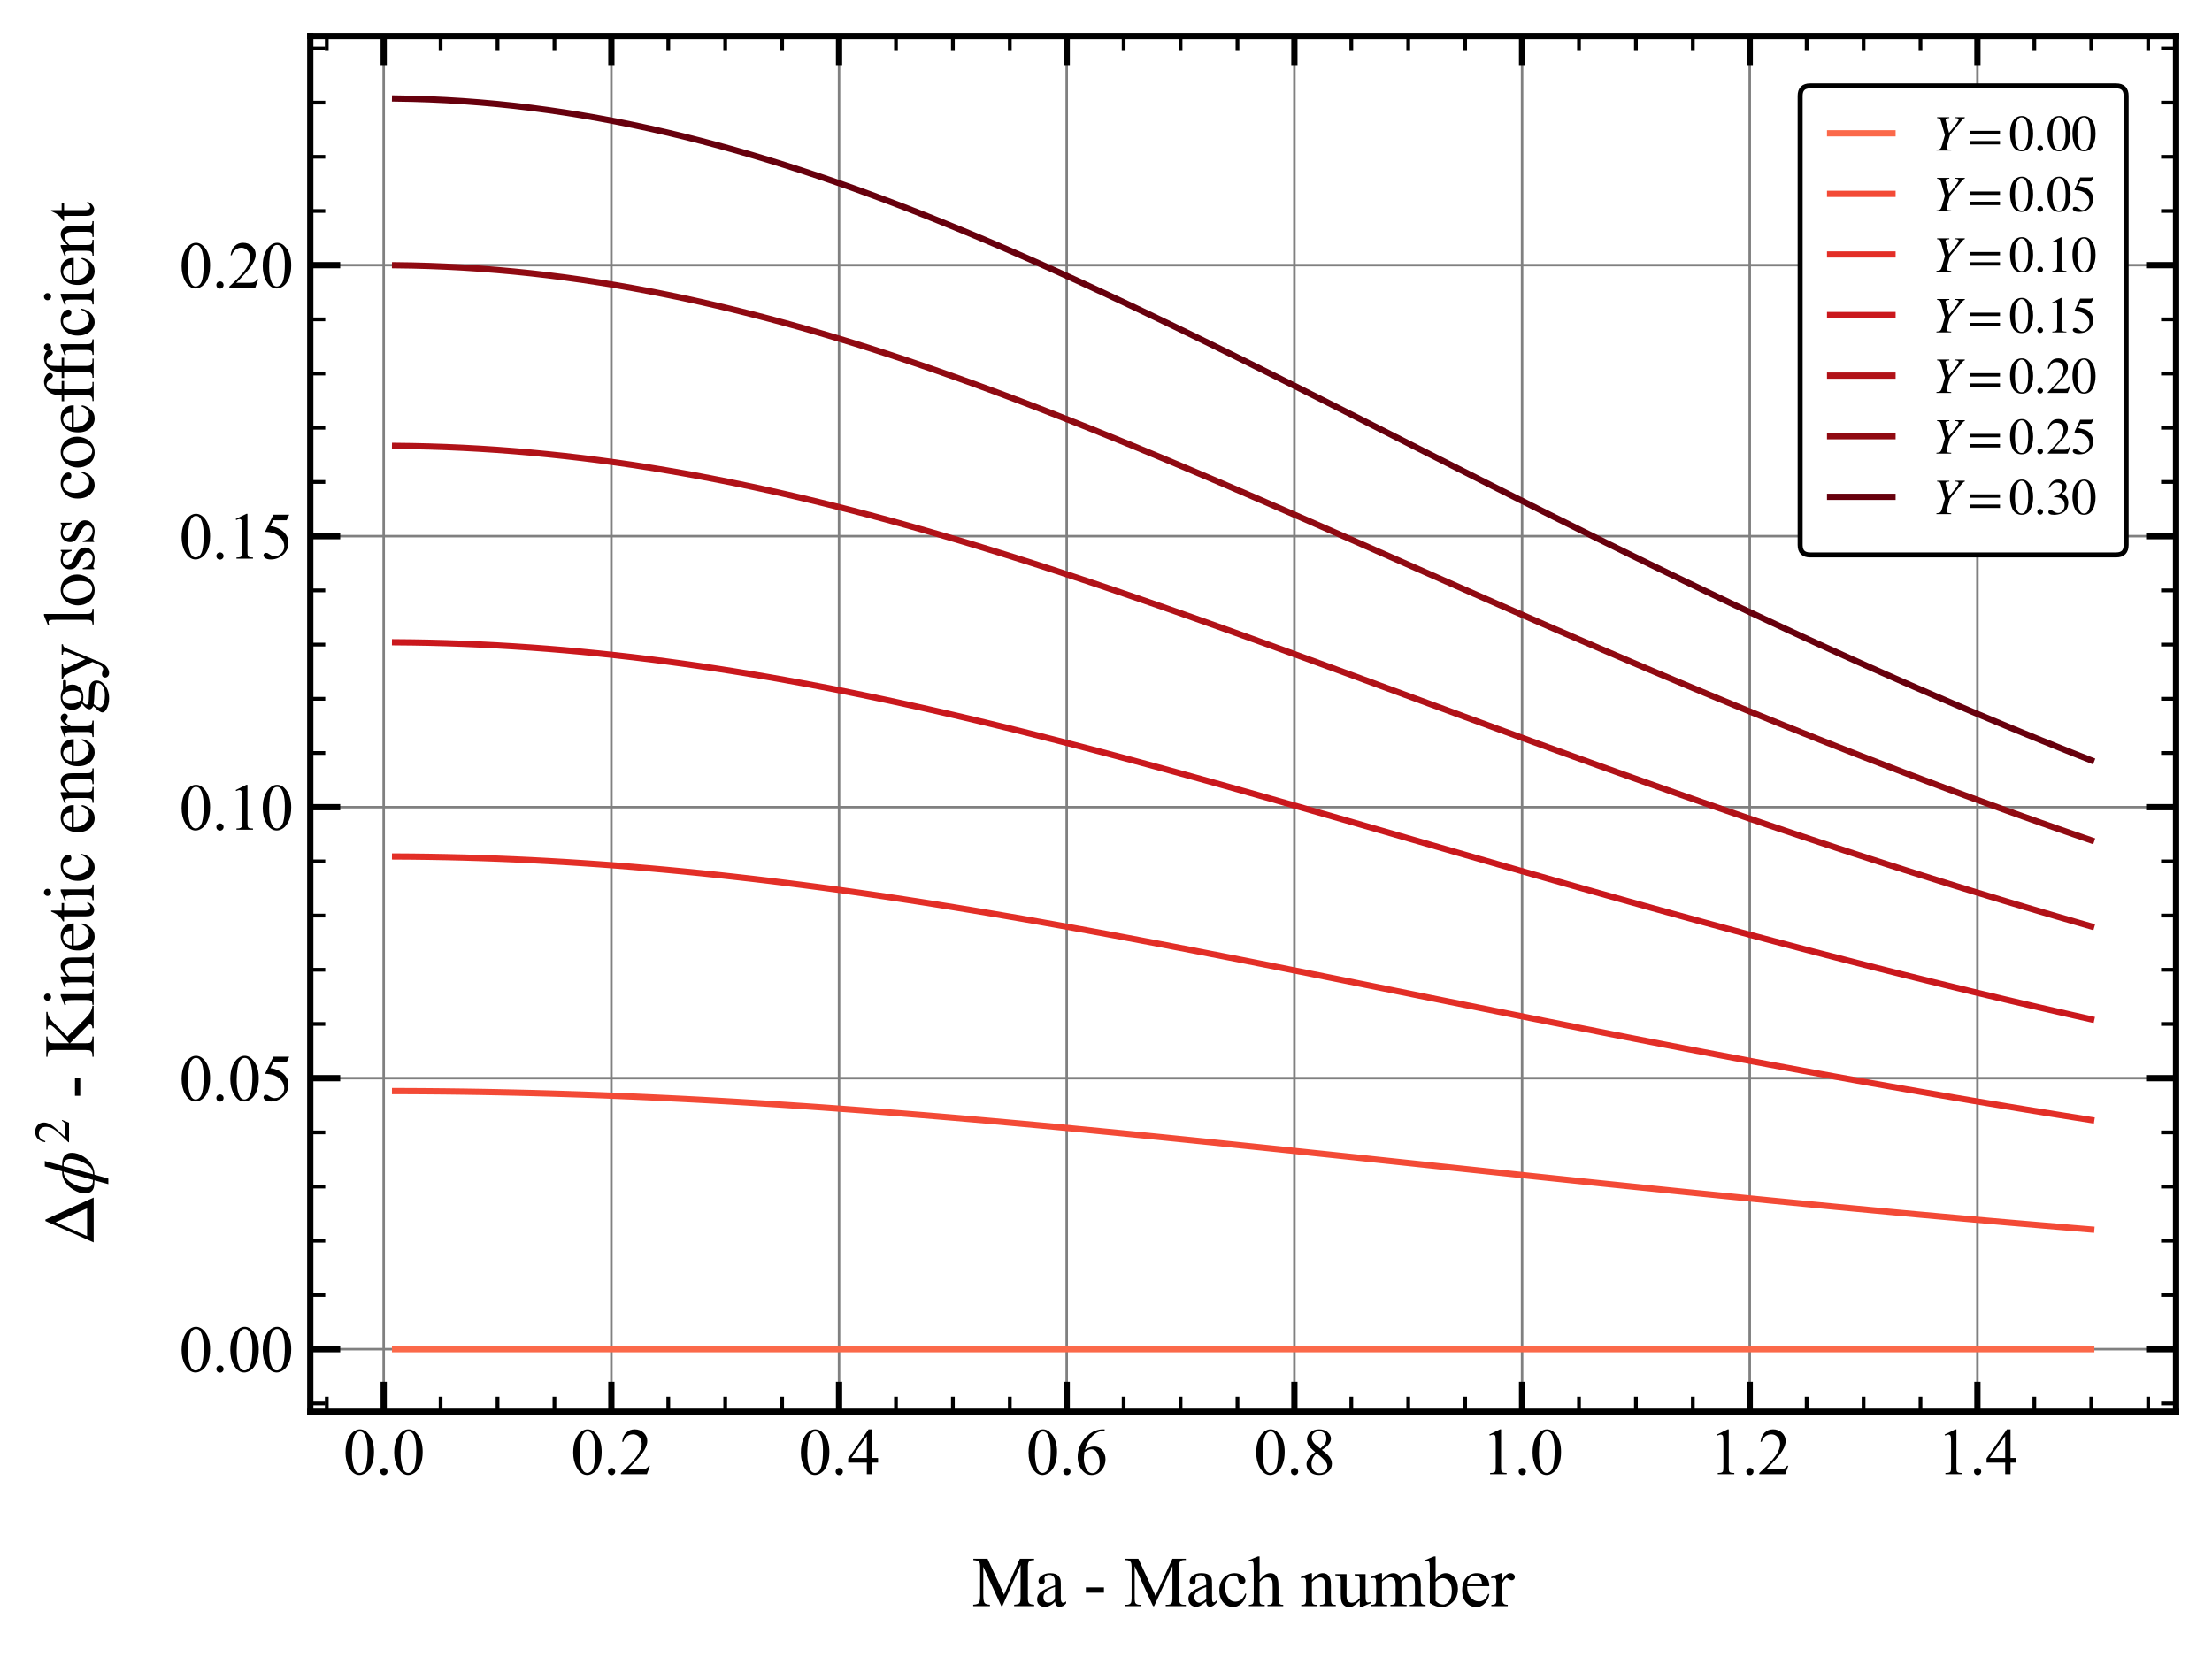 <?xml version="1.0" encoding="utf-8" standalone="no"?>
<!DOCTYPE svg PUBLIC "-//W3C//DTD SVG 1.1//EN"
  "http://www.w3.org/Graphics/SVG/1.1/DTD/svg11.dtd">
<svg xmlns:xlink="http://www.w3.org/1999/xlink" width="443.088pt" height="332.044pt" viewBox="0 0 443.088 332.044" xmlns="http://www.w3.org/2000/svg" version="1.1">
 <defs>
  <style type="text/css">*{stroke-linejoin: round; stroke-linecap: butt}</style>
 </defs>
 <g id="figure_1">
  <g id="patch_1">
   <path d="M 0 332.044 
L 443.088 332.044 
L 443.088 0 
L 0 0 
z
" style="fill: #ffffff"/>
  </g>
  <g id="axes_1">
   <g id="patch_2">
    <path d="M 62.15 282.82 
L 435.888 282.82 
L 435.888 7.2 
L 62.15 7.2 
z
" style="fill: #ffffff"/>
   </g>
   <g id="matplotlib.axis_1">
    <g id="xtick_1">
     <g id="line2d_1">
      <path d="M 76.858 282.82 
L 76.858 7.2 
" clip-path="url(#p1e77a05e7e)" style="fill: none; stroke: #808080; stroke-width: 0.5; stroke-linecap: square"/>
     </g>
     <g id="line2d_2">
      <defs>
       <path id="m68bc37f26c" d="M 0 0 
L 0 -6 
" style="stroke: #000000; stroke-width: 1.25"/>
      </defs>
      <g>
       <use xlink:href="#m68bc37f26c" x="76.858" y="282.82" style="fill: #ffffff; stroke: #000000; stroke-width: 1.25"/>
      </g>
     </g>
     <g id="line2d_3">
      <defs>
       <path id="mb0355fb8d7" d="M 0 0 
L 0 6 
" style="stroke: #000000; stroke-width: 1.25"/>
      </defs>
      <g>
       <use xlink:href="#mb0355fb8d7" x="76.858" y="7.2" style="fill: #ffffff; stroke: #000000; stroke-width: 1.25"/>
      </g>
     </g>
     <g id="text_1">
      <!-- 0.0 -->
      <g transform="translate(68.733 295.347) scale(0.13 -0.13)">
       <defs>
        <path id="TimesNewRomanPSMT-30" d="M 231 2094 
Q 231 2819 450 3342 
Q 669 3866 1031 4122 
Q 1313 4325 1613 4325 
Q 2100 4325 2488 3828 
Q 2972 3213 2972 2159 
Q 2972 1422 2759 906 
Q 2547 391 2217 158 
Q 1888 -75 1581 -75 
Q 975 -75 572 641 
Q 231 1244 231 2094 
z
M 844 2016 
Q 844 1141 1059 588 
Q 1238 122 1591 122 
Q 1759 122 1940 273 
Q 2122 425 2216 781 
Q 2359 1319 2359 2297 
Q 2359 3022 2209 3506 
Q 2097 3866 1919 4016 
Q 1791 4119 1609 4119 
Q 1397 4119 1231 3928 
Q 1006 3669 925 3112 
Q 844 2556 844 2016 
z
" transform="scale(0.016)"/>
        <path id="TimesNewRomanPSMT-2e" d="M 800 606 
Q 947 606 1047 504 
Q 1147 403 1147 259 
Q 1147 116 1045 14 
Q 944 -88 800 -88 
Q 656 -88 554 14 
Q 453 116 453 259 
Q 453 406 554 506 
Q 656 606 800 606 
z
" transform="scale(0.016)"/>
       </defs>
       <use xlink:href="#TimesNewRomanPSMT-30"/>
       <use xlink:href="#TimesNewRomanPSMT-2e" x="50"/>
       <use xlink:href="#TimesNewRomanPSMT-30" x="75"/>
      </g>
     </g>
    </g>
    <g id="xtick_2">
     <g id="line2d_4">
      <path d="M 122.463 282.82 
L 122.463 7.2 
" clip-path="url(#p1e77a05e7e)" style="fill: none; stroke: #808080; stroke-width: 0.5; stroke-linecap: square"/>
     </g>
     <g id="line2d_5">
      <g>
       <use xlink:href="#m68bc37f26c" x="122.463" y="282.82" style="fill: #ffffff; stroke: #000000; stroke-width: 1.25"/>
      </g>
     </g>
     <g id="line2d_6">
      <g>
       <use xlink:href="#mb0355fb8d7" x="122.463" y="7.2" style="fill: #ffffff; stroke: #000000; stroke-width: 1.25"/>
      </g>
     </g>
     <g id="text_2">
      <!-- 0.2 -->
      <g transform="translate(114.338 295.347) scale(0.13 -0.13)">
       <defs>
        <path id="TimesNewRomanPSMT-32" d="M 2934 816 
L 2638 0 
L 138 0 
L 138 116 
Q 1241 1122 1691 1759 
Q 2141 2397 2141 2925 
Q 2141 3328 1894 3587 
Q 1647 3847 1303 3847 
Q 991 3847 742 3664 
Q 494 3481 375 3128 
L 259 3128 
Q 338 3706 661 4015 
Q 984 4325 1469 4325 
Q 1984 4325 2329 3994 
Q 2675 3663 2675 3213 
Q 2675 2891 2525 2569 
Q 2294 2063 1775 1497 
Q 997 647 803 472 
L 1909 472 
Q 2247 472 2383 497 
Q 2519 522 2628 598 
Q 2738 675 2819 816 
L 2934 816 
z
" transform="scale(0.016)"/>
       </defs>
       <use xlink:href="#TimesNewRomanPSMT-30"/>
       <use xlink:href="#TimesNewRomanPSMT-2e" x="50"/>
       <use xlink:href="#TimesNewRomanPSMT-32" x="75"/>
      </g>
     </g>
    </g>
    <g id="xtick_3">
     <g id="line2d_7">
      <path d="M 168.069 282.82 
L 168.069 7.2 
" clip-path="url(#p1e77a05e7e)" style="fill: none; stroke: #808080; stroke-width: 0.5; stroke-linecap: square"/>
     </g>
     <g id="line2d_8">
      <g>
       <use xlink:href="#m68bc37f26c" x="168.069" y="282.82" style="fill: #ffffff; stroke: #000000; stroke-width: 1.25"/>
      </g>
     </g>
     <g id="line2d_9">
      <g>
       <use xlink:href="#mb0355fb8d7" x="168.069" y="7.2" style="fill: #ffffff; stroke: #000000; stroke-width: 1.25"/>
      </g>
     </g>
     <g id="text_3">
      <!-- 0.4 -->
      <g transform="translate(159.944 295.347) scale(0.13 -0.13)">
       <defs>
        <path id="TimesNewRomanPSMT-34" d="M 2978 1563 
L 2978 1119 
L 2409 1119 
L 2409 0 
L 1894 0 
L 1894 1119 
L 100 1119 
L 100 1519 
L 2066 4325 
L 2409 4325 
L 2409 1563 
L 2978 1563 
z
M 1894 1563 
L 1894 3666 
L 406 1563 
L 1894 1563 
z
" transform="scale(0.016)"/>
       </defs>
       <use xlink:href="#TimesNewRomanPSMT-30"/>
       <use xlink:href="#TimesNewRomanPSMT-2e" x="50"/>
       <use xlink:href="#TimesNewRomanPSMT-34" x="75"/>
      </g>
     </g>
    </g>
    <g id="xtick_4">
     <g id="line2d_10">
      <path d="M 213.675 282.82 
L 213.675 7.2 
" clip-path="url(#p1e77a05e7e)" style="fill: none; stroke: #808080; stroke-width: 0.5; stroke-linecap: square"/>
     </g>
     <g id="line2d_11">
      <g>
       <use xlink:href="#m68bc37f26c" x="213.675" y="282.82" style="fill: #ffffff; stroke: #000000; stroke-width: 1.25"/>
      </g>
     </g>
     <g id="line2d_12">
      <g>
       <use xlink:href="#mb0355fb8d7" x="213.675" y="7.2" style="fill: #ffffff; stroke: #000000; stroke-width: 1.25"/>
      </g>
     </g>
     <g id="text_4">
      <!-- 0.6 -->
      <g transform="translate(205.55 295.347) scale(0.13 -0.13)">
       <defs>
        <path id="TimesNewRomanPSMT-36" d="M 2869 4325 
L 2869 4209 
Q 2456 4169 2195 4045 
Q 1934 3922 1679 3669 
Q 1425 3416 1258 3105 
Q 1091 2794 978 2366 
Q 1428 2675 1881 2675 
Q 2316 2675 2634 2325 
Q 2953 1975 2953 1425 
Q 2953 894 2631 456 
Q 2244 -75 1606 -75 
Q 1172 -75 869 213 
Q 275 772 275 1663 
Q 275 2231 503 2743 
Q 731 3256 1154 3653 
Q 1578 4050 1965 4187 
Q 2353 4325 2688 4325 
L 2869 4325 
z
M 925 2138 
Q 869 1716 869 1456 
Q 869 1156 980 804 
Q 1091 453 1309 247 
Q 1469 100 1697 100 
Q 1969 100 2183 356 
Q 2397 613 2397 1088 
Q 2397 1622 2184 2012 
Q 1972 2403 1581 2403 
Q 1463 2403 1327 2353 
Q 1191 2303 925 2138 
z
" transform="scale(0.016)"/>
       </defs>
       <use xlink:href="#TimesNewRomanPSMT-30"/>
       <use xlink:href="#TimesNewRomanPSMT-2e" x="50"/>
       <use xlink:href="#TimesNewRomanPSMT-36" x="75"/>
      </g>
     </g>
    </g>
    <g id="xtick_5">
     <g id="line2d_13">
      <path d="M 259.28 282.82 
L 259.28 7.2 
" clip-path="url(#p1e77a05e7e)" style="fill: none; stroke: #808080; stroke-width: 0.5; stroke-linecap: square"/>
     </g>
     <g id="line2d_14">
      <g>
       <use xlink:href="#m68bc37f26c" x="259.28" y="282.82" style="fill: #ffffff; stroke: #000000; stroke-width: 1.25"/>
      </g>
     </g>
     <g id="line2d_15">
      <g>
       <use xlink:href="#mb0355fb8d7" x="259.28" y="7.2" style="fill: #ffffff; stroke: #000000; stroke-width: 1.25"/>
      </g>
     </g>
     <g id="text_5">
      <!-- 0.8 -->
      <g transform="translate(251.155 295.347) scale(0.13 -0.13)">
       <defs>
        <path id="TimesNewRomanPSMT-38" d="M 1228 2134 
Q 725 2547 579 2797 
Q 434 3047 434 3316 
Q 434 3728 753 4026 
Q 1072 4325 1600 4325 
Q 2113 4325 2425 4047 
Q 2738 3769 2738 3413 
Q 2738 3175 2569 2928 
Q 2400 2681 1866 2347 
Q 2416 1922 2594 1678 
Q 2831 1359 2831 1006 
Q 2831 559 2490 242 
Q 2150 -75 1597 -75 
Q 994 -75 656 303 
Q 388 606 388 966 
Q 388 1247 577 1523 
Q 766 1800 1228 2134 
z
M 1719 2469 
Q 2094 2806 2194 3001 
Q 2294 3197 2294 3444 
Q 2294 3772 2109 3958 
Q 1925 4144 1606 4144 
Q 1288 4144 1088 3959 
Q 888 3775 888 3528 
Q 888 3366 970 3203 
Q 1053 3041 1206 2894 
L 1719 2469 
z
M 1375 2016 
Q 1116 1797 991 1539 
Q 866 1281 866 981 
Q 866 578 1086 336 
Q 1306 94 1647 94 
Q 1984 94 2187 284 
Q 2391 475 2391 747 
Q 2391 972 2272 1150 
Q 2050 1481 1375 2016 
z
" transform="scale(0.016)"/>
       </defs>
       <use xlink:href="#TimesNewRomanPSMT-30"/>
       <use xlink:href="#TimesNewRomanPSMT-2e" x="50"/>
       <use xlink:href="#TimesNewRomanPSMT-38" x="75"/>
      </g>
     </g>
    </g>
    <g id="xtick_6">
     <g id="line2d_16">
      <path d="M 304.886 282.82 
L 304.886 7.2 
" clip-path="url(#p1e77a05e7e)" style="fill: none; stroke: #808080; stroke-width: 0.5; stroke-linecap: square"/>
     </g>
     <g id="line2d_17">
      <g>
       <use xlink:href="#m68bc37f26c" x="304.886" y="282.82" style="fill: #ffffff; stroke: #000000; stroke-width: 1.25"/>
      </g>
     </g>
     <g id="line2d_18">
      <g>
       <use xlink:href="#mb0355fb8d7" x="304.886" y="7.2" style="fill: #ffffff; stroke: #000000; stroke-width: 1.25"/>
      </g>
     </g>
     <g id="text_6">
      <!-- 1.0 -->
      <g transform="translate(296.761 295.347) scale(0.13 -0.13)">
       <defs>
        <path id="TimesNewRomanPSMT-31" d="M 750 3822 
L 1781 4325 
L 1884 4325 
L 1884 747 
Q 1884 391 1914 303 
Q 1944 216 2037 169 
Q 2131 122 2419 116 
L 2419 0 
L 825 0 
L 825 116 
Q 1125 122 1212 167 
Q 1300 213 1334 289 
Q 1369 366 1369 747 
L 1369 3034 
Q 1369 3497 1338 3628 
Q 1316 3728 1258 3775 
Q 1200 3822 1119 3822 
Q 1003 3822 797 3725 
L 750 3822 
z
" transform="scale(0.016)"/>
       </defs>
       <use xlink:href="#TimesNewRomanPSMT-31"/>
       <use xlink:href="#TimesNewRomanPSMT-2e" x="50"/>
       <use xlink:href="#TimesNewRomanPSMT-30" x="75"/>
      </g>
     </g>
    </g>
    <g id="xtick_7">
     <g id="line2d_19">
      <path d="M 350.491 282.82 
L 350.491 7.2 
" clip-path="url(#p1e77a05e7e)" style="fill: none; stroke: #808080; stroke-width: 0.5; stroke-linecap: square"/>
     </g>
     <g id="line2d_20">
      <g>
       <use xlink:href="#m68bc37f26c" x="350.491" y="282.82" style="fill: #ffffff; stroke: #000000; stroke-width: 1.25"/>
      </g>
     </g>
     <g id="line2d_21">
      <g>
       <use xlink:href="#mb0355fb8d7" x="350.491" y="7.2" style="fill: #ffffff; stroke: #000000; stroke-width: 1.25"/>
      </g>
     </g>
     <g id="text_7">
      <!-- 1.2 -->
      <g transform="translate(342.366 295.347) scale(0.13 -0.13)">
       <use xlink:href="#TimesNewRomanPSMT-31"/>
       <use xlink:href="#TimesNewRomanPSMT-2e" x="50"/>
       <use xlink:href="#TimesNewRomanPSMT-32" x="75"/>
      </g>
     </g>
    </g>
    <g id="xtick_8">
     <g id="line2d_22">
      <path d="M 396.097 282.82 
L 396.097 7.2 
" clip-path="url(#p1e77a05e7e)" style="fill: none; stroke: #808080; stroke-width: 0.5; stroke-linecap: square"/>
     </g>
     <g id="line2d_23">
      <g>
       <use xlink:href="#m68bc37f26c" x="396.097" y="282.82" style="fill: #ffffff; stroke: #000000; stroke-width: 1.25"/>
      </g>
     </g>
     <g id="line2d_24">
      <g>
       <use xlink:href="#mb0355fb8d7" x="396.097" y="7.2" style="fill: #ffffff; stroke: #000000; stroke-width: 1.25"/>
      </g>
     </g>
     <g id="text_8">
      <!-- 1.4 -->
      <g transform="translate(387.972 295.347) scale(0.13 -0.13)">
       <use xlink:href="#TimesNewRomanPSMT-31"/>
       <use xlink:href="#TimesNewRomanPSMT-2e" x="50"/>
       <use xlink:href="#TimesNewRomanPSMT-34" x="75"/>
      </g>
     </g>
    </g>
    <g id="xtick_9">
     <g id="line2d_25">
      <defs>
       <path id="mbec2e679cb" d="M 0 0 
L 0 -3 
" style="stroke: #000000; stroke-width: 0.75"/>
      </defs>
      <g>
       <use xlink:href="#mbec2e679cb" x="65.456" y="282.82" style="fill: #ffffff; stroke: #000000; stroke-width: 0.75"/>
      </g>
     </g>
     <g id="line2d_26">
      <defs>
       <path id="m625340a158" d="M 0 0 
L 0 3 
" style="stroke: #000000; stroke-width: 0.75"/>
      </defs>
      <g>
       <use xlink:href="#m625340a158" x="65.456" y="7.2" style="fill: #ffffff; stroke: #000000; stroke-width: 0.75"/>
      </g>
     </g>
    </g>
    <g id="xtick_10">
     <g id="line2d_27">
      <g>
       <use xlink:href="#mbec2e679cb" x="88.259" y="282.82" style="fill: #ffffff; stroke: #000000; stroke-width: 0.75"/>
      </g>
     </g>
     <g id="line2d_28">
      <g>
       <use xlink:href="#m625340a158" x="88.259" y="7.2" style="fill: #ffffff; stroke: #000000; stroke-width: 0.75"/>
      </g>
     </g>
    </g>
    <g id="xtick_11">
     <g id="line2d_29">
      <g>
       <use xlink:href="#mbec2e679cb" x="99.661" y="282.82" style="fill: #ffffff; stroke: #000000; stroke-width: 0.75"/>
      </g>
     </g>
     <g id="line2d_30">
      <g>
       <use xlink:href="#m625340a158" x="99.661" y="7.2" style="fill: #ffffff; stroke: #000000; stroke-width: 0.75"/>
      </g>
     </g>
    </g>
    <g id="xtick_12">
     <g id="line2d_31">
      <g>
       <use xlink:href="#mbec2e679cb" x="111.062" y="282.82" style="fill: #ffffff; stroke: #000000; stroke-width: 0.75"/>
      </g>
     </g>
     <g id="line2d_32">
      <g>
       <use xlink:href="#m625340a158" x="111.062" y="7.2" style="fill: #ffffff; stroke: #000000; stroke-width: 0.75"/>
      </g>
     </g>
    </g>
    <g id="xtick_13">
     <g id="line2d_33">
      <g>
       <use xlink:href="#mbec2e679cb" x="133.865" y="282.82" style="fill: #ffffff; stroke: #000000; stroke-width: 0.75"/>
      </g>
     </g>
     <g id="line2d_34">
      <g>
       <use xlink:href="#m625340a158" x="133.865" y="7.2" style="fill: #ffffff; stroke: #000000; stroke-width: 0.75"/>
      </g>
     </g>
    </g>
    <g id="xtick_14">
     <g id="line2d_35">
      <g>
       <use xlink:href="#mbec2e679cb" x="145.266" y="282.82" style="fill: #ffffff; stroke: #000000; stroke-width: 0.75"/>
      </g>
     </g>
     <g id="line2d_36">
      <g>
       <use xlink:href="#m625340a158" x="145.266" y="7.2" style="fill: #ffffff; stroke: #000000; stroke-width: 0.75"/>
      </g>
     </g>
    </g>
    <g id="xtick_15">
     <g id="line2d_37">
      <g>
       <use xlink:href="#mbec2e679cb" x="156.668" y="282.82" style="fill: #ffffff; stroke: #000000; stroke-width: 0.75"/>
      </g>
     </g>
     <g id="line2d_38">
      <g>
       <use xlink:href="#m625340a158" x="156.668" y="7.2" style="fill: #ffffff; stroke: #000000; stroke-width: 0.75"/>
      </g>
     </g>
    </g>
    <g id="xtick_16">
     <g id="line2d_39">
      <g>
       <use xlink:href="#mbec2e679cb" x="179.47" y="282.82" style="fill: #ffffff; stroke: #000000; stroke-width: 0.75"/>
      </g>
     </g>
     <g id="line2d_40">
      <g>
       <use xlink:href="#m625340a158" x="179.47" y="7.2" style="fill: #ffffff; stroke: #000000; stroke-width: 0.75"/>
      </g>
     </g>
    </g>
    <g id="xtick_17">
     <g id="line2d_41">
      <g>
       <use xlink:href="#mbec2e679cb" x="190.872" y="282.82" style="fill: #ffffff; stroke: #000000; stroke-width: 0.75"/>
      </g>
     </g>
     <g id="line2d_42">
      <g>
       <use xlink:href="#m625340a158" x="190.872" y="7.2" style="fill: #ffffff; stroke: #000000; stroke-width: 0.75"/>
      </g>
     </g>
    </g>
    <g id="xtick_18">
     <g id="line2d_43">
      <g>
       <use xlink:href="#mbec2e679cb" x="202.273" y="282.82" style="fill: #ffffff; stroke: #000000; stroke-width: 0.75"/>
      </g>
     </g>
     <g id="line2d_44">
      <g>
       <use xlink:href="#m625340a158" x="202.273" y="7.2" style="fill: #ffffff; stroke: #000000; stroke-width: 0.75"/>
      </g>
     </g>
    </g>
    <g id="xtick_19">
     <g id="line2d_45">
      <g>
       <use xlink:href="#mbec2e679cb" x="225.076" y="282.82" style="fill: #ffffff; stroke: #000000; stroke-width: 0.75"/>
      </g>
     </g>
     <g id="line2d_46">
      <g>
       <use xlink:href="#m625340a158" x="225.076" y="7.2" style="fill: #ffffff; stroke: #000000; stroke-width: 0.75"/>
      </g>
     </g>
    </g>
    <g id="xtick_20">
     <g id="line2d_47">
      <g>
       <use xlink:href="#mbec2e679cb" x="236.477" y="282.82" style="fill: #ffffff; stroke: #000000; stroke-width: 0.75"/>
      </g>
     </g>
     <g id="line2d_48">
      <g>
       <use xlink:href="#m625340a158" x="236.477" y="7.2" style="fill: #ffffff; stroke: #000000; stroke-width: 0.75"/>
      </g>
     </g>
    </g>
    <g id="xtick_21">
     <g id="line2d_49">
      <g>
       <use xlink:href="#mbec2e679cb" x="247.879" y="282.82" style="fill: #ffffff; stroke: #000000; stroke-width: 0.75"/>
      </g>
     </g>
     <g id="line2d_50">
      <g>
       <use xlink:href="#m625340a158" x="247.879" y="7.2" style="fill: #ffffff; stroke: #000000; stroke-width: 0.75"/>
      </g>
     </g>
    </g>
    <g id="xtick_22">
     <g id="line2d_51">
      <g>
       <use xlink:href="#mbec2e679cb" x="270.682" y="282.82" style="fill: #ffffff; stroke: #000000; stroke-width: 0.75"/>
      </g>
     </g>
     <g id="line2d_52">
      <g>
       <use xlink:href="#m625340a158" x="270.682" y="7.2" style="fill: #ffffff; stroke: #000000; stroke-width: 0.75"/>
      </g>
     </g>
    </g>
    <g id="xtick_23">
     <g id="line2d_53">
      <g>
       <use xlink:href="#mbec2e679cb" x="282.083" y="282.82" style="fill: #ffffff; stroke: #000000; stroke-width: 0.75"/>
      </g>
     </g>
     <g id="line2d_54">
      <g>
       <use xlink:href="#m625340a158" x="282.083" y="7.2" style="fill: #ffffff; stroke: #000000; stroke-width: 0.75"/>
      </g>
     </g>
    </g>
    <g id="xtick_24">
     <g id="line2d_55">
      <g>
       <use xlink:href="#mbec2e679cb" x="293.484" y="282.82" style="fill: #ffffff; stroke: #000000; stroke-width: 0.75"/>
      </g>
     </g>
     <g id="line2d_56">
      <g>
       <use xlink:href="#m625340a158" x="293.484" y="7.2" style="fill: #ffffff; stroke: #000000; stroke-width: 0.75"/>
      </g>
     </g>
    </g>
    <g id="xtick_25">
     <g id="line2d_57">
      <g>
       <use xlink:href="#mbec2e679cb" x="316.287" y="282.82" style="fill: #ffffff; stroke: #000000; stroke-width: 0.75"/>
      </g>
     </g>
     <g id="line2d_58">
      <g>
       <use xlink:href="#m625340a158" x="316.287" y="7.2" style="fill: #ffffff; stroke: #000000; stroke-width: 0.75"/>
      </g>
     </g>
    </g>
    <g id="xtick_26">
     <g id="line2d_59">
      <g>
       <use xlink:href="#mbec2e679cb" x="327.689" y="282.82" style="fill: #ffffff; stroke: #000000; stroke-width: 0.75"/>
      </g>
     </g>
     <g id="line2d_60">
      <g>
       <use xlink:href="#m625340a158" x="327.689" y="7.2" style="fill: #ffffff; stroke: #000000; stroke-width: 0.75"/>
      </g>
     </g>
    </g>
    <g id="xtick_27">
     <g id="line2d_61">
      <g>
       <use xlink:href="#mbec2e679cb" x="339.09" y="282.82" style="fill: #ffffff; stroke: #000000; stroke-width: 0.75"/>
      </g>
     </g>
     <g id="line2d_62">
      <g>
       <use xlink:href="#m625340a158" x="339.09" y="7.2" style="fill: #ffffff; stroke: #000000; stroke-width: 0.75"/>
      </g>
     </g>
    </g>
    <g id="xtick_28">
     <g id="line2d_63">
      <g>
       <use xlink:href="#mbec2e679cb" x="361.893" y="282.82" style="fill: #ffffff; stroke: #000000; stroke-width: 0.75"/>
      </g>
     </g>
     <g id="line2d_64">
      <g>
       <use xlink:href="#m625340a158" x="361.893" y="7.2" style="fill: #ffffff; stroke: #000000; stroke-width: 0.75"/>
      </g>
     </g>
    </g>
    <g id="xtick_29">
     <g id="line2d_65">
      <g>
       <use xlink:href="#mbec2e679cb" x="373.294" y="282.82" style="fill: #ffffff; stroke: #000000; stroke-width: 0.75"/>
      </g>
     </g>
     <g id="line2d_66">
      <g>
       <use xlink:href="#m625340a158" x="373.294" y="7.2" style="fill: #ffffff; stroke: #000000; stroke-width: 0.75"/>
      </g>
     </g>
    </g>
    <g id="xtick_30">
     <g id="line2d_67">
      <g>
       <use xlink:href="#mbec2e679cb" x="384.696" y="282.82" style="fill: #ffffff; stroke: #000000; stroke-width: 0.75"/>
      </g>
     </g>
     <g id="line2d_68">
      <g>
       <use xlink:href="#m625340a158" x="384.696" y="7.2" style="fill: #ffffff; stroke: #000000; stroke-width: 0.75"/>
      </g>
     </g>
    </g>
    <g id="xtick_31">
     <g id="line2d_69">
      <g>
       <use xlink:href="#mbec2e679cb" x="407.499" y="282.82" style="fill: #ffffff; stroke: #000000; stroke-width: 0.75"/>
      </g>
     </g>
     <g id="line2d_70">
      <g>
       <use xlink:href="#m625340a158" x="407.499" y="7.2" style="fill: #ffffff; stroke: #000000; stroke-width: 0.75"/>
      </g>
     </g>
    </g>
    <g id="xtick_32">
     <g id="line2d_71">
      <g>
       <use xlink:href="#mbec2e679cb" x="418.9" y="282.82" style="fill: #ffffff; stroke: #000000; stroke-width: 0.75"/>
      </g>
     </g>
     <g id="line2d_72">
      <g>
       <use xlink:href="#m625340a158" x="418.9" y="7.2" style="fill: #ffffff; stroke: #000000; stroke-width: 0.75"/>
      </g>
     </g>
    </g>
    <g id="xtick_33">
     <g id="line2d_73">
      <g>
       <use xlink:href="#mbec2e679cb" x="430.301" y="282.82" style="fill: #ffffff; stroke: #000000; stroke-width: 0.75"/>
      </g>
     </g>
     <g id="line2d_74">
      <g>
       <use xlink:href="#m625340a158" x="430.301" y="7.2" style="fill: #ffffff; stroke: #000000; stroke-width: 0.75"/>
      </g>
     </g>
    </g>
    <g id="text_9">
     <!-- $\text{Ma}$ - Mach number -->
     <g transform="translate(194.769 321.849) scale(0.14 -0.14)">
      <defs>
       <path id="STIXGeneral-Regular-4d" d="M 5530 0 
L 3738 0 
L 3738 122 
Q 4115 147 4214 265 
Q 4314 384 4314 787 
L 4314 3661 
L 2682 0 
L 2592 0 
L 979 3514 
L 979 966 
Q 979 448 1088 294 
Q 1197 141 1574 122 
L 1574 0 
L 77 0 
L 77 122 
Q 358 141 480 205 
Q 602 269 650 432 
Q 698 595 698 966 
L 698 3514 
Q 698 3878 589 3984 
Q 480 4090 90 4115 
L 90 4237 
L 1357 4237 
L 2835 1024 
L 4250 4237 
L 5523 4237 
L 5523 4115 
Q 5178 4109 5072 3993 
Q 4966 3878 4966 3520 
L 4966 717 
Q 4966 378 5072 262 
Q 5178 147 5530 122 
L 5530 0 
z
" transform="scale(0.016)"/>
       <path id="STIXGeneral-Regular-61" d="M 2829 422 
L 2829 243 
Q 2586 -64 2253 -64 
Q 1888 -64 1843 403 
L 1837 403 
Q 1427 -64 909 -64 
Q 608 -64 422 112 
Q 237 288 237 602 
Q 237 1050 685 1350 
Q 992 1555 1837 1869 
L 1837 2214 
Q 1837 2502 1699 2646 
Q 1562 2790 1338 2790 
Q 1146 2790 1018 2697 
Q 890 2605 890 2477 
Q 890 2419 909 2348 
Q 928 2278 928 2208 
Q 928 2112 841 2029 
Q 755 1946 634 1946 
Q 525 1946 441 2029 
Q 358 2112 358 2240 
Q 358 2547 685 2752 
Q 986 2944 1421 2944 
Q 1939 2944 2176 2656 
Q 2291 2522 2323 2384 
Q 2355 2246 2355 1946 
L 2355 723 
Q 2355 301 2554 301 
Q 2682 301 2829 422 
z
M 1837 813 
L 1837 1715 
Q 1248 1510 1018 1293 
Q 800 1094 800 800 
Q 800 557 921 432 
Q 1043 307 1242 307 
Q 1453 307 1613 410 
Q 1747 506 1792 589 
Q 1837 672 1837 813 
z
" transform="scale(0.016)"/>
       <path id="TimesNewRomanPSMT-20" transform="scale(0.016)"/>
       <path id="TimesNewRomanPSMT-2d" d="M 259 1672 
L 1875 1672 
L 1875 1200 
L 259 1200 
L 259 1672 
z
" transform="scale(0.016)"/>
       <path id="TimesNewRomanPSMT-4d" d="M 2619 0 
L 981 3566 
L 981 734 
Q 981 344 1066 247 
Q 1181 116 1431 116 
L 1581 116 
L 1581 0 
L 106 0 
L 106 116 
L 256 116 
Q 525 116 638 278 
Q 706 378 706 734 
L 706 3503 
Q 706 3784 644 3909 
Q 600 4000 483 4061 
Q 366 4122 106 4122 
L 106 4238 
L 1306 4238 
L 2844 922 
L 4356 4238 
L 5556 4238 
L 5556 4122 
L 5409 4122 
Q 5138 4122 5025 3959 
Q 4956 3859 4956 3503 
L 4956 734 
Q 4956 344 5044 247 
Q 5159 116 5409 116 
L 5556 116 
L 5556 0 
L 3756 0 
L 3756 116 
L 3906 116 
Q 4178 116 4288 278 
Q 4356 378 4356 734 
L 4356 3566 
L 2722 0 
L 2619 0 
z
" transform="scale(0.016)"/>
       <path id="TimesNewRomanPSMT-61" d="M 1822 413 
Q 1381 72 1269 19 
Q 1100 -59 909 -59 
Q 613 -59 420 144 
Q 228 347 228 678 
Q 228 888 322 1041 
Q 450 1253 767 1440 
Q 1084 1628 1822 1897 
L 1822 2009 
Q 1822 2438 1686 2597 
Q 1550 2756 1291 2756 
Q 1094 2756 978 2650 
Q 859 2544 859 2406 
L 866 2225 
Q 866 2081 792 2003 
Q 719 1925 600 1925 
Q 484 1925 411 2006 
Q 338 2088 338 2228 
Q 338 2497 613 2722 
Q 888 2947 1384 2947 
Q 1766 2947 2009 2819 
Q 2194 2722 2281 2516 
Q 2338 2381 2338 1966 
L 2338 994 
Q 2338 584 2353 492 
Q 2369 400 2405 369 
Q 2441 338 2488 338 
Q 2538 338 2575 359 
Q 2641 400 2828 588 
L 2828 413 
Q 2478 -56 2159 -56 
Q 2006 -56 1915 50 
Q 1825 156 1822 413 
z
M 1822 616 
L 1822 1706 
Q 1350 1519 1213 1441 
Q 966 1303 859 1153 
Q 753 1003 753 825 
Q 753 600 887 451 
Q 1022 303 1197 303 
Q 1434 303 1822 616 
z
" transform="scale(0.016)"/>
       <path id="TimesNewRomanPSMT-63" d="M 2631 1088 
Q 2516 522 2178 217 
Q 1841 -88 1431 -88 
Q 944 -88 581 321 
Q 219 731 219 1428 
Q 219 2103 620 2525 
Q 1022 2947 1584 2947 
Q 2006 2947 2278 2723 
Q 2550 2500 2550 2259 
Q 2550 2141 2473 2067 
Q 2397 1994 2259 1994 
Q 2075 1994 1981 2113 
Q 1928 2178 1911 2362 
Q 1894 2547 1784 2644 
Q 1675 2738 1481 2738 
Q 1169 2738 978 2506 
Q 725 2200 725 1697 
Q 725 1184 976 792 
Q 1228 400 1656 400 
Q 1963 400 2206 609 
Q 2378 753 2541 1131 
L 2631 1088 
z
" transform="scale(0.016)"/>
       <path id="TimesNewRomanPSMT-68" d="M 1041 4444 
L 1041 2350 
Q 1388 2731 1591 2839 
Q 1794 2947 1997 2947 
Q 2241 2947 2416 2812 
Q 2591 2678 2675 2391 
Q 2734 2191 2734 1659 
L 2734 647 
Q 2734 375 2778 275 
Q 2809 200 2884 156 
Q 2959 113 3159 113 
L 3159 0 
L 1753 0 
L 1753 113 
L 1819 113 
Q 2019 113 2097 173 
Q 2175 234 2206 353 
Q 2216 403 2216 647 
L 2216 1659 
Q 2216 2128 2167 2275 
Q 2119 2422 2012 2495 
Q 1906 2569 1756 2569 
Q 1603 2569 1437 2487 
Q 1272 2406 1041 2159 
L 1041 647 
Q 1041 353 1073 281 
Q 1106 209 1195 161 
Q 1284 113 1503 113 
L 1503 0 
L 84 0 
L 84 113 
Q 275 113 384 172 
Q 447 203 484 290 
Q 522 378 522 647 
L 522 3238 
Q 522 3728 498 3840 
Q 475 3953 426 3993 
Q 378 4034 297 4034 
Q 231 4034 84 3984 
L 41 4094 
L 897 4444 
L 1041 4444 
z
" transform="scale(0.016)"/>
       <path id="TimesNewRomanPSMT-6e" d="M 1034 2341 
Q 1538 2947 1994 2947 
Q 2228 2947 2397 2830 
Q 2566 2713 2666 2444 
Q 2734 2256 2734 1869 
L 2734 647 
Q 2734 375 2778 278 
Q 2813 200 2889 156 
Q 2966 113 3172 113 
L 3172 0 
L 1756 0 
L 1756 113 
L 1816 113 
Q 2016 113 2095 173 
Q 2175 234 2206 353 
Q 2219 400 2219 647 
L 2219 1819 
Q 2219 2209 2117 2386 
Q 2016 2563 1775 2563 
Q 1403 2563 1034 2156 
L 1034 647 
Q 1034 356 1069 288 
Q 1113 197 1189 155 
Q 1266 113 1500 113 
L 1500 0 
L 84 0 
L 84 113 
L 147 113 
Q 366 113 442 223 
Q 519 334 519 647 
L 519 1709 
Q 519 2225 495 2337 
Q 472 2450 423 2490 
Q 375 2531 294 2531 
Q 206 2531 84 2484 
L 38 2597 
L 900 2947 
L 1034 2947 
L 1034 2341 
z
" transform="scale(0.016)"/>
       <path id="TimesNewRomanPSMT-75" d="M 2709 2863 
L 2709 1128 
Q 2709 631 2732 520 
Q 2756 409 2807 365 
Q 2859 322 2928 322 
Q 3025 322 3147 375 
L 3191 266 
L 2334 -88 
L 2194 -88 
L 2194 519 
Q 1825 119 1631 15 
Q 1438 -88 1222 -88 
Q 981 -88 804 51 
Q 628 191 559 409 
Q 491 628 491 1028 
L 491 2306 
Q 491 2509 447 2587 
Q 403 2666 317 2708 
Q 231 2750 6 2747 
L 6 2863 
L 1009 2863 
L 1009 947 
Q 1009 547 1148 422 
Q 1288 297 1484 297 
Q 1619 297 1789 381 
Q 1959 466 2194 703 
L 2194 2325 
Q 2194 2569 2105 2655 
Q 2016 2741 1734 2747 
L 1734 2863 
L 2709 2863 
z
" transform="scale(0.016)"/>
       <path id="TimesNewRomanPSMT-6d" d="M 1050 2338 
Q 1363 2650 1419 2697 
Q 1559 2816 1721 2881 
Q 1884 2947 2044 2947 
Q 2313 2947 2506 2790 
Q 2700 2634 2766 2338 
Q 3088 2713 3309 2830 
Q 3531 2947 3766 2947 
Q 3994 2947 4170 2830 
Q 4347 2713 4450 2447 
Q 4519 2266 4519 1878 
L 4519 647 
Q 4519 378 4559 278 
Q 4591 209 4675 161 
Q 4759 113 4950 113 
L 4950 0 
L 3538 0 
L 3538 113 
L 3597 113 
Q 3781 113 3884 184 
Q 3956 234 3988 344 
Q 4000 397 4000 647 
L 4000 1878 
Q 4000 2228 3916 2372 
Q 3794 2572 3525 2572 
Q 3359 2572 3192 2489 
Q 3025 2406 2788 2181 
L 2781 2147 
L 2788 2013 
L 2788 647 
Q 2788 353 2820 281 
Q 2853 209 2943 161 
Q 3034 113 3253 113 
L 3253 0 
L 1806 0 
L 1806 113 
Q 2044 113 2133 169 
Q 2222 225 2256 338 
Q 2272 391 2272 647 
L 2272 1878 
Q 2272 2228 2169 2381 
Q 2031 2581 1784 2581 
Q 1616 2581 1450 2491 
Q 1191 2353 1050 2181 
L 1050 647 
Q 1050 366 1089 281 
Q 1128 197 1204 155 
Q 1281 113 1516 113 
L 1516 0 
L 100 0 
L 100 113 
Q 297 113 375 155 
Q 453 197 493 289 
Q 534 381 534 647 
L 534 1741 
Q 534 2213 506 2350 
Q 484 2453 437 2492 
Q 391 2531 309 2531 
Q 222 2531 100 2484 
L 53 2597 
L 916 2947 
L 1050 2947 
L 1050 2338 
z
" transform="scale(0.016)"/>
       <path id="TimesNewRomanPSMT-62" d="M 984 2369 
Q 1400 2947 1881 2947 
Q 2322 2947 2650 2570 
Q 2978 2194 2978 1541 
Q 2978 778 2472 313 
Q 2038 -88 1503 -88 
Q 1253 -88 995 3 
Q 738 94 469 275 
L 469 3241 
Q 469 3728 445 3840 
Q 422 3953 372 3993 
Q 322 4034 247 4034 
Q 159 4034 28 3984 
L -16 4094 
L 844 4444 
L 984 4444 
L 984 2369 
z
M 984 2169 
L 984 456 
Q 1144 300 1314 220 
Q 1484 141 1663 141 
Q 1947 141 2192 453 
Q 2438 766 2438 1363 
Q 2438 1913 2192 2208 
Q 1947 2503 1634 2503 
Q 1469 2503 1303 2419 
Q 1178 2356 984 2169 
z
" transform="scale(0.016)"/>
       <path id="TimesNewRomanPSMT-65" d="M 681 1784 
Q 678 1147 991 784 
Q 1303 422 1725 422 
Q 2006 422 2214 576 
Q 2422 731 2563 1106 
L 2659 1044 
Q 2594 616 2278 264 
Q 1963 -88 1488 -88 
Q 972 -88 605 314 
Q 238 716 238 1394 
Q 238 2128 614 2539 
Q 991 2950 1559 2950 
Q 2041 2950 2350 2633 
Q 2659 2316 2659 1784 
L 681 1784 
z
M 681 1966 
L 2006 1966 
Q 1991 2241 1941 2353 
Q 1863 2528 1708 2628 
Q 1553 2728 1384 2728 
Q 1125 2728 920 2526 
Q 716 2325 681 1966 
z
" transform="scale(0.016)"/>
       <path id="TimesNewRomanPSMT-72" d="M 1038 2947 
L 1038 2303 
Q 1397 2947 1775 2947 
Q 1947 2947 2059 2842 
Q 2172 2738 2172 2600 
Q 2172 2478 2090 2393 
Q 2009 2309 1897 2309 
Q 1788 2309 1652 2417 
Q 1516 2525 1450 2525 
Q 1394 2525 1328 2463 
Q 1188 2334 1038 2041 
L 1038 669 
Q 1038 431 1097 309 
Q 1138 225 1241 169 
Q 1344 113 1538 113 
L 1538 0 
L 72 0 
L 72 113 
Q 291 113 397 181 
Q 475 231 506 341 
Q 522 394 522 644 
L 522 1753 
Q 522 2253 501 2348 
Q 481 2444 426 2487 
Q 372 2531 291 2531 
Q 194 2531 72 2484 
L 41 2597 
L 906 2947 
L 1038 2947 
z
" transform="scale(0.016)"/>
      </defs>
      <use xlink:href="#STIXGeneral-Regular-4d" transform="translate(0 0.562)"/>
      <use xlink:href="#STIXGeneral-Regular-61" transform="translate(88.9 0.562)"/>
      <use xlink:href="#TimesNewRomanPSMT-20" transform="translate(133.3 0.562)"/>
      <use xlink:href="#TimesNewRomanPSMT-2d" transform="translate(158.3 0.562)"/>
      <use xlink:href="#TimesNewRomanPSMT-20" transform="translate(191.601 0.562)"/>
      <use xlink:href="#TimesNewRomanPSMT-4d" transform="translate(216.601 0.562)"/>
      <use xlink:href="#TimesNewRomanPSMT-61" transform="translate(305.517 0.562)"/>
      <use xlink:href="#TimesNewRomanPSMT-63" transform="translate(349.902 0.562)"/>
      <use xlink:href="#TimesNewRomanPSMT-68" transform="translate(394.286 0.562)"/>
      <use xlink:href="#TimesNewRomanPSMT-20" transform="translate(444.286 0.562)"/>
      <use xlink:href="#TimesNewRomanPSMT-6e" transform="translate(469.286 0.562)"/>
      <use xlink:href="#TimesNewRomanPSMT-75" transform="translate(519.286 0.562)"/>
      <use xlink:href="#TimesNewRomanPSMT-6d" transform="translate(569.286 0.562)"/>
      <use xlink:href="#TimesNewRomanPSMT-62" transform="translate(647.07 0.562)"/>
      <use xlink:href="#TimesNewRomanPSMT-65" transform="translate(697.07 0.562)"/>
      <use xlink:href="#TimesNewRomanPSMT-72" transform="translate(741.454 0.562)"/>
     </g>
    </g>
   </g>
   <g id="matplotlib.axis_2">
    <g id="ytick_1">
     <g id="line2d_75">
      <path d="M 62.15 270.292 
L 435.888 270.292 
" clip-path="url(#p1e77a05e7e)" style="fill: none; stroke: #808080; stroke-width: 0.5; stroke-linecap: square"/>
     </g>
     <g id="line2d_76">
      <defs>
       <path id="m65b386518e" d="M 0 0 
L 6 0 
" style="stroke: #000000; stroke-width: 1.25"/>
      </defs>
      <g>
       <use xlink:href="#m65b386518e" x="62.15" y="270.292" style="fill: #ffffff; stroke: #000000; stroke-width: 1.25"/>
      </g>
     </g>
     <g id="line2d_77">
      <defs>
       <path id="m663fb762da" d="M 0 0 
L -6 0 
" style="stroke: #000000; stroke-width: 1.25"/>
      </defs>
      <g>
       <use xlink:href="#m663fb762da" x="435.888" y="270.292" style="fill: #ffffff; stroke: #000000; stroke-width: 1.25"/>
      </g>
     </g>
     <g id="text_10">
      <!-- 0.00 -->
      <g transform="translate(35.9 274.805) scale(0.13 -0.13)">
       <use xlink:href="#TimesNewRomanPSMT-30"/>
       <use xlink:href="#TimesNewRomanPSMT-2e" x="50"/>
       <use xlink:href="#TimesNewRomanPSMT-30" x="75"/>
       <use xlink:href="#TimesNewRomanPSMT-30" x="125"/>
      </g>
     </g>
    </g>
    <g id="ytick_2">
     <g id="line2d_78">
      <path d="M 62.15 216.001 
L 435.888 216.001 
" clip-path="url(#p1e77a05e7e)" style="fill: none; stroke: #808080; stroke-width: 0.5; stroke-linecap: square"/>
     </g>
     <g id="line2d_79">
      <g>
       <use xlink:href="#m65b386518e" x="62.15" y="216.001" style="fill: #ffffff; stroke: #000000; stroke-width: 1.25"/>
      </g>
     </g>
     <g id="line2d_80">
      <g>
       <use xlink:href="#m663fb762da" x="435.888" y="216.001" style="fill: #ffffff; stroke: #000000; stroke-width: 1.25"/>
      </g>
     </g>
     <g id="text_11">
      <!-- 0.05 -->
      <g transform="translate(35.9 220.514) scale(0.13 -0.13)">
       <defs>
        <path id="TimesNewRomanPSMT-35" d="M 2778 4238 
L 2534 3706 
L 1259 3706 
L 981 3138 
Q 1809 3016 2294 2522 
Q 2709 2097 2709 1522 
Q 2709 1188 2573 903 
Q 2438 619 2231 419 
Q 2025 219 1772 97 
Q 1413 -75 1034 -75 
Q 653 -75 479 54 
Q 306 184 306 341 
Q 306 428 378 495 
Q 450 563 559 563 
Q 641 563 702 538 
Q 763 513 909 409 
Q 1144 247 1384 247 
Q 1750 247 2026 523 
Q 2303 800 2303 1197 
Q 2303 1581 2056 1914 
Q 1809 2247 1375 2428 
Q 1034 2569 447 2591 
L 1259 4238 
L 2778 4238 
z
" transform="scale(0.016)"/>
       </defs>
       <use xlink:href="#TimesNewRomanPSMT-30"/>
       <use xlink:href="#TimesNewRomanPSMT-2e" x="50"/>
       <use xlink:href="#TimesNewRomanPSMT-30" x="75"/>
       <use xlink:href="#TimesNewRomanPSMT-35" x="125"/>
      </g>
     </g>
    </g>
    <g id="ytick_3">
     <g id="line2d_81">
      <path d="M 62.15 161.709 
L 435.888 161.709 
" clip-path="url(#p1e77a05e7e)" style="fill: none; stroke: #808080; stroke-width: 0.5; stroke-linecap: square"/>
     </g>
     <g id="line2d_82">
      <g>
       <use xlink:href="#m65b386518e" x="62.15" y="161.709" style="fill: #ffffff; stroke: #000000; stroke-width: 1.25"/>
      </g>
     </g>
     <g id="line2d_83">
      <g>
       <use xlink:href="#m663fb762da" x="435.888" y="161.709" style="fill: #ffffff; stroke: #000000; stroke-width: 1.25"/>
      </g>
     </g>
     <g id="text_12">
      <!-- 0.10 -->
      <g transform="translate(35.9 166.223) scale(0.13 -0.13)">
       <use xlink:href="#TimesNewRomanPSMT-30"/>
       <use xlink:href="#TimesNewRomanPSMT-2e" x="50"/>
       <use xlink:href="#TimesNewRomanPSMT-31" x="75"/>
       <use xlink:href="#TimesNewRomanPSMT-30" x="125"/>
      </g>
     </g>
    </g>
    <g id="ytick_4">
     <g id="line2d_84">
      <path d="M 62.15 107.418 
L 435.888 107.418 
" clip-path="url(#p1e77a05e7e)" style="fill: none; stroke: #808080; stroke-width: 0.5; stroke-linecap: square"/>
     </g>
     <g id="line2d_85">
      <g>
       <use xlink:href="#m65b386518e" x="62.15" y="107.418" style="fill: #ffffff; stroke: #000000; stroke-width: 1.25"/>
      </g>
     </g>
     <g id="line2d_86">
      <g>
       <use xlink:href="#m663fb762da" x="435.888" y="107.418" style="fill: #ffffff; stroke: #000000; stroke-width: 1.25"/>
      </g>
     </g>
     <g id="text_13">
      <!-- 0.15 -->
      <g transform="translate(35.9 111.932) scale(0.13 -0.13)">
       <use xlink:href="#TimesNewRomanPSMT-30"/>
       <use xlink:href="#TimesNewRomanPSMT-2e" x="50"/>
       <use xlink:href="#TimesNewRomanPSMT-31" x="75"/>
       <use xlink:href="#TimesNewRomanPSMT-35" x="125"/>
      </g>
     </g>
    </g>
    <g id="ytick_5">
     <g id="line2d_87">
      <path d="M 62.15 53.127 
L 435.888 53.127 
" clip-path="url(#p1e77a05e7e)" style="fill: none; stroke: #808080; stroke-width: 0.5; stroke-linecap: square"/>
     </g>
     <g id="line2d_88">
      <g>
       <use xlink:href="#m65b386518e" x="62.15" y="53.127" style="fill: #ffffff; stroke: #000000; stroke-width: 1.25"/>
      </g>
     </g>
     <g id="line2d_89">
      <g>
       <use xlink:href="#m663fb762da" x="435.888" y="53.127" style="fill: #ffffff; stroke: #000000; stroke-width: 1.25"/>
      </g>
     </g>
     <g id="text_14">
      <!-- 0.20 -->
      <g transform="translate(35.9 57.64) scale(0.13 -0.13)">
       <use xlink:href="#TimesNewRomanPSMT-30"/>
       <use xlink:href="#TimesNewRomanPSMT-2e" x="50"/>
       <use xlink:href="#TimesNewRomanPSMT-32" x="75"/>
       <use xlink:href="#TimesNewRomanPSMT-30" x="125"/>
      </g>
     </g>
    </g>
    <g id="ytick_6">
     <g id="line2d_90">
      <defs>
       <path id="m874b84dfb8" d="M 0 0 
L 3 0 
" style="stroke: #000000; stroke-width: 0.75"/>
      </defs>
      <g>
       <use xlink:href="#m874b84dfb8" x="62.15" y="281.15" style="fill: #ffffff; stroke: #000000; stroke-width: 0.75"/>
      </g>
     </g>
     <g id="line2d_91">
      <defs>
       <path id="m5ce5fa8310" d="M 0 0 
L -3 0 
" style="stroke: #000000; stroke-width: 0.75"/>
      </defs>
      <g>
       <use xlink:href="#m5ce5fa8310" x="435.888" y="281.15" style="fill: #ffffff; stroke: #000000; stroke-width: 0.75"/>
      </g>
     </g>
    </g>
    <g id="ytick_7">
     <g id="line2d_92">
      <g>
       <use xlink:href="#m874b84dfb8" x="62.15" y="259.434" style="fill: #ffffff; stroke: #000000; stroke-width: 0.75"/>
      </g>
     </g>
     <g id="line2d_93">
      <g>
       <use xlink:href="#m5ce5fa8310" x="435.888" y="259.434" style="fill: #ffffff; stroke: #000000; stroke-width: 0.75"/>
      </g>
     </g>
    </g>
    <g id="ytick_8">
     <g id="line2d_94">
      <g>
       <use xlink:href="#m874b84dfb8" x="62.15" y="248.575" style="fill: #ffffff; stroke: #000000; stroke-width: 0.75"/>
      </g>
     </g>
     <g id="line2d_95">
      <g>
       <use xlink:href="#m5ce5fa8310" x="435.888" y="248.575" style="fill: #ffffff; stroke: #000000; stroke-width: 0.75"/>
      </g>
     </g>
    </g>
    <g id="ytick_9">
     <g id="line2d_96">
      <g>
       <use xlink:href="#m874b84dfb8" x="62.15" y="237.717" style="fill: #ffffff; stroke: #000000; stroke-width: 0.75"/>
      </g>
     </g>
     <g id="line2d_97">
      <g>
       <use xlink:href="#m5ce5fa8310" x="435.888" y="237.717" style="fill: #ffffff; stroke: #000000; stroke-width: 0.75"/>
      </g>
     </g>
    </g>
    <g id="ytick_10">
     <g id="line2d_98">
      <g>
       <use xlink:href="#m874b84dfb8" x="62.15" y="226.859" style="fill: #ffffff; stroke: #000000; stroke-width: 0.75"/>
      </g>
     </g>
     <g id="line2d_99">
      <g>
       <use xlink:href="#m5ce5fa8310" x="435.888" y="226.859" style="fill: #ffffff; stroke: #000000; stroke-width: 0.75"/>
      </g>
     </g>
    </g>
    <g id="ytick_11">
     <g id="line2d_100">
      <g>
       <use xlink:href="#m874b84dfb8" x="62.15" y="205.142" style="fill: #ffffff; stroke: #000000; stroke-width: 0.75"/>
      </g>
     </g>
     <g id="line2d_101">
      <g>
       <use xlink:href="#m5ce5fa8310" x="435.888" y="205.142" style="fill: #ffffff; stroke: #000000; stroke-width: 0.75"/>
      </g>
     </g>
    </g>
    <g id="ytick_12">
     <g id="line2d_102">
      <g>
       <use xlink:href="#m874b84dfb8" x="62.15" y="194.284" style="fill: #ffffff; stroke: #000000; stroke-width: 0.75"/>
      </g>
     </g>
     <g id="line2d_103">
      <g>
       <use xlink:href="#m5ce5fa8310" x="435.888" y="194.284" style="fill: #ffffff; stroke: #000000; stroke-width: 0.75"/>
      </g>
     </g>
    </g>
    <g id="ytick_13">
     <g id="line2d_104">
      <g>
       <use xlink:href="#m874b84dfb8" x="62.15" y="183.426" style="fill: #ffffff; stroke: #000000; stroke-width: 0.75"/>
      </g>
     </g>
     <g id="line2d_105">
      <g>
       <use xlink:href="#m5ce5fa8310" x="435.888" y="183.426" style="fill: #ffffff; stroke: #000000; stroke-width: 0.75"/>
      </g>
     </g>
    </g>
    <g id="ytick_14">
     <g id="line2d_106">
      <g>
       <use xlink:href="#m874b84dfb8" x="62.15" y="172.568" style="fill: #ffffff; stroke: #000000; stroke-width: 0.75"/>
      </g>
     </g>
     <g id="line2d_107">
      <g>
       <use xlink:href="#m5ce5fa8310" x="435.888" y="172.568" style="fill: #ffffff; stroke: #000000; stroke-width: 0.75"/>
      </g>
     </g>
    </g>
    <g id="ytick_15">
     <g id="line2d_108">
      <g>
       <use xlink:href="#m874b84dfb8" x="62.15" y="150.851" style="fill: #ffffff; stroke: #000000; stroke-width: 0.75"/>
      </g>
     </g>
     <g id="line2d_109">
      <g>
       <use xlink:href="#m5ce5fa8310" x="435.888" y="150.851" style="fill: #ffffff; stroke: #000000; stroke-width: 0.75"/>
      </g>
     </g>
    </g>
    <g id="ytick_16">
     <g id="line2d_110">
      <g>
       <use xlink:href="#m874b84dfb8" x="62.15" y="139.993" style="fill: #ffffff; stroke: #000000; stroke-width: 0.75"/>
      </g>
     </g>
     <g id="line2d_111">
      <g>
       <use xlink:href="#m5ce5fa8310" x="435.888" y="139.993" style="fill: #ffffff; stroke: #000000; stroke-width: 0.75"/>
      </g>
     </g>
    </g>
    <g id="ytick_17">
     <g id="line2d_112">
      <g>
       <use xlink:href="#m874b84dfb8" x="62.15" y="129.135" style="fill: #ffffff; stroke: #000000; stroke-width: 0.75"/>
      </g>
     </g>
     <g id="line2d_113">
      <g>
       <use xlink:href="#m5ce5fa8310" x="435.888" y="129.135" style="fill: #ffffff; stroke: #000000; stroke-width: 0.75"/>
      </g>
     </g>
    </g>
    <g id="ytick_18">
     <g id="line2d_114">
      <g>
       <use xlink:href="#m874b84dfb8" x="62.15" y="118.276" style="fill: #ffffff; stroke: #000000; stroke-width: 0.75"/>
      </g>
     </g>
     <g id="line2d_115">
      <g>
       <use xlink:href="#m5ce5fa8310" x="435.888" y="118.276" style="fill: #ffffff; stroke: #000000; stroke-width: 0.75"/>
      </g>
     </g>
    </g>
    <g id="ytick_19">
     <g id="line2d_116">
      <g>
       <use xlink:href="#m874b84dfb8" x="62.15" y="96.56" style="fill: #ffffff; stroke: #000000; stroke-width: 0.75"/>
      </g>
     </g>
     <g id="line2d_117">
      <g>
       <use xlink:href="#m5ce5fa8310" x="435.888" y="96.56" style="fill: #ffffff; stroke: #000000; stroke-width: 0.75"/>
      </g>
     </g>
    </g>
    <g id="ytick_20">
     <g id="line2d_118">
      <g>
       <use xlink:href="#m874b84dfb8" x="62.15" y="85.702" style="fill: #ffffff; stroke: #000000; stroke-width: 0.75"/>
      </g>
     </g>
     <g id="line2d_119">
      <g>
       <use xlink:href="#m5ce5fa8310" x="435.888" y="85.702" style="fill: #ffffff; stroke: #000000; stroke-width: 0.75"/>
      </g>
     </g>
    </g>
    <g id="ytick_21">
     <g id="line2d_120">
      <g>
       <use xlink:href="#m874b84dfb8" x="62.15" y="74.843" style="fill: #ffffff; stroke: #000000; stroke-width: 0.75"/>
      </g>
     </g>
     <g id="line2d_121">
      <g>
       <use xlink:href="#m5ce5fa8310" x="435.888" y="74.843" style="fill: #ffffff; stroke: #000000; stroke-width: 0.75"/>
      </g>
     </g>
    </g>
    <g id="ytick_22">
     <g id="line2d_122">
      <g>
       <use xlink:href="#m874b84dfb8" x="62.15" y="63.985" style="fill: #ffffff; stroke: #000000; stroke-width: 0.75"/>
      </g>
     </g>
     <g id="line2d_123">
      <g>
       <use xlink:href="#m5ce5fa8310" x="435.888" y="63.985" style="fill: #ffffff; stroke: #000000; stroke-width: 0.75"/>
      </g>
     </g>
    </g>
    <g id="ytick_23">
     <g id="line2d_124">
      <g>
       <use xlink:href="#m874b84dfb8" x="62.15" y="42.269" style="fill: #ffffff; stroke: #000000; stroke-width: 0.75"/>
      </g>
     </g>
     <g id="line2d_125">
      <g>
       <use xlink:href="#m5ce5fa8310" x="435.888" y="42.269" style="fill: #ffffff; stroke: #000000; stroke-width: 0.75"/>
      </g>
     </g>
    </g>
    <g id="ytick_24">
     <g id="line2d_126">
      <g>
       <use xlink:href="#m874b84dfb8" x="62.15" y="31.41" style="fill: #ffffff; stroke: #000000; stroke-width: 0.75"/>
      </g>
     </g>
     <g id="line2d_127">
      <g>
       <use xlink:href="#m5ce5fa8310" x="435.888" y="31.41" style="fill: #ffffff; stroke: #000000; stroke-width: 0.75"/>
      </g>
     </g>
    </g>
    <g id="ytick_25">
     <g id="line2d_128">
      <g>
       <use xlink:href="#m874b84dfb8" x="62.15" y="20.552" style="fill: #ffffff; stroke: #000000; stroke-width: 0.75"/>
      </g>
     </g>
     <g id="line2d_129">
      <g>
       <use xlink:href="#m5ce5fa8310" x="435.888" y="20.552" style="fill: #ffffff; stroke: #000000; stroke-width: 0.75"/>
      </g>
     </g>
    </g>
    <g id="ytick_26">
     <g id="line2d_130">
      <g>
       <use xlink:href="#m874b84dfb8" x="62.15" y="9.694" style="fill: #ffffff; stroke: #000000; stroke-width: 0.75"/>
      </g>
     </g>
     <g id="line2d_131">
      <g>
       <use xlink:href="#m5ce5fa8310" x="435.888" y="9.694" style="fill: #ffffff; stroke: #000000; stroke-width: 0.75"/>
      </g>
     </g>
    </g>
    <g id="text_15">
     <!-- $\Delta \phi^2$ - Kinetic energy loss coefficient -->
     <g transform="translate(18.82 249.59) rotate(-90) scale(0.14 -0.14)">
      <defs>
       <path id="STIXGeneral-Regular-394" d="M 4320 0 
L 307 0 
L 2221 4314 
L 2349 4314 
L 4320 0 
z
M 3354 589 
L 2118 3405 
L 870 589 
L 3354 589 
z
" transform="scale(0.016)"/>
       <path id="STIXGeneral-Italic-3d5" d="M 3078 4371 
L 2650 2822 
Q 3098 2822 3296 2746 
Q 3808 2547 3808 1939 
Q 3808 1709 3728 1446 
Q 3648 1184 3481 915 
Q 3315 646 3088 425 
Q 2861 205 2537 67 
Q 2214 -70 1850 -70 
L 1504 -1312 
L 1005 -1312 
L 1350 -70 
Q 883 -70 666 0 
Q 173 160 173 819 
Q 173 1018 256 1274 
Q 339 1530 502 1802 
Q 666 2074 886 2301 
Q 1107 2528 1417 2675 
Q 1728 2822 2061 2822 
L 2157 2822 
L 2586 4371 
L 3078 4371 
z
M 2611 2688 
L 1888 64 
Q 2125 64 2330 166 
Q 2694 352 2982 998 
Q 3270 1645 3270 2093 
Q 3270 2464 2982 2643 
Q 2906 2688 2611 2688 
z
M 1389 64 
L 2118 2688 
Q 1760 2688 1427 2365 
Q 1094 2042 902 1568 
Q 710 1094 710 646 
Q 710 237 1018 115 
Q 1152 64 1389 64 
z
" transform="scale(0.016)"/>
       <path id="STIXGeneral-Regular-32" d="M 3034 877 
L 2688 0 
L 186 0 
L 186 77 
L 1325 1286 
Q 1773 1754 1965 2144 
Q 2157 2534 2157 2950 
Q 2157 3379 1920 3616 
Q 1683 3853 1267 3853 
Q 922 3853 720 3673 
Q 518 3494 326 3021 
L 192 3053 
Q 301 3648 630 3987 
Q 960 4326 1523 4326 
Q 2054 4326 2380 4006 
Q 2707 3686 2707 3200 
Q 2707 2477 1888 1613 
L 832 486 
L 2330 486 
Q 2541 486 2665 569 
Q 2790 653 2944 915 
L 3034 877 
z
" transform="scale(0.016)"/>
       <path id="TimesNewRomanPSMT-4b" d="M 1913 2350 
L 3475 797 
Q 3859 413 4131 273 
Q 4403 134 4675 116 
L 4675 0 
L 2659 0 
L 2659 116 
Q 2841 116 2920 177 
Q 3000 238 3000 313 
Q 3000 388 2970 447 
Q 2941 506 2775 669 
L 1313 2116 
L 1313 750 
Q 1313 428 1353 325 
Q 1384 247 1484 191 
Q 1619 116 1769 116 
L 1913 116 
L 1913 0 
L 106 0 
L 106 116 
L 256 116 
Q 519 116 638 269 
Q 713 369 713 750 
L 713 3488 
Q 713 3809 672 3916 
Q 641 3991 544 4047 
Q 406 4122 256 4122 
L 106 4122 
L 106 4238 
L 1913 4238 
L 1913 4122 
L 1769 4122 
Q 1622 4122 1484 4050 
Q 1388 4000 1350 3900 
Q 1313 3800 1313 3488 
L 1313 2191 
Q 1375 2250 1741 2588 
Q 2669 3438 2863 3722 
Q 2947 3847 2947 3941 
Q 2947 4013 2881 4067 
Q 2816 4122 2659 4122 
L 2563 4122 
L 2563 4238 
L 4119 4238 
L 4119 4122 
Q 3981 4119 3868 4084 
Q 3756 4050 3593 3951 
Q 3431 3853 3194 3634 
Q 3125 3572 2559 2994 
L 1913 2350 
z
" transform="scale(0.016)"/>
       <path id="TimesNewRomanPSMT-69" d="M 928 4444 
Q 1059 4444 1151 4351 
Q 1244 4259 1244 4128 
Q 1244 3997 1151 3903 
Q 1059 3809 928 3809 
Q 797 3809 703 3903 
Q 609 3997 609 4128 
Q 609 4259 701 4351 
Q 794 4444 928 4444 
z
M 1188 2947 
L 1188 647 
Q 1188 378 1227 289 
Q 1266 200 1342 156 
Q 1419 113 1622 113 
L 1622 0 
L 231 0 
L 231 113 
Q 441 113 512 153 
Q 584 194 626 287 
Q 669 381 669 647 
L 669 1750 
Q 669 2216 641 2353 
Q 619 2453 572 2492 
Q 525 2531 444 2531 
Q 356 2531 231 2484 
L 188 2597 
L 1050 2947 
L 1188 2947 
z
" transform="scale(0.016)"/>
       <path id="TimesNewRomanPSMT-74" d="M 1031 3803 
L 1031 2863 
L 1700 2863 
L 1700 2644 
L 1031 2644 
L 1031 788 
Q 1031 509 1111 412 
Q 1191 316 1316 316 
Q 1419 316 1516 380 
Q 1613 444 1666 569 
L 1788 569 
Q 1678 263 1478 108 
Q 1278 -47 1066 -47 
Q 922 -47 784 33 
Q 647 113 581 261 
Q 516 409 516 719 
L 516 2644 
L 63 2644 
L 63 2747 
Q 234 2816 414 2980 
Q 594 3144 734 3369 
Q 806 3488 934 3803 
L 1031 3803 
z
" transform="scale(0.016)"/>
       <path id="TimesNewRomanPSMT-67" d="M 966 1044 
Q 703 1172 562 1401 
Q 422 1631 422 1909 
Q 422 2334 742 2640 
Q 1063 2947 1563 2947 
Q 1972 2947 2272 2747 
L 2878 2747 
Q 3013 2747 3034 2739 
Q 3056 2731 3066 2713 
Q 3084 2684 3084 2613 
Q 3084 2531 3069 2500 
Q 3059 2484 3036 2475 
Q 3013 2466 2878 2466 
L 2506 2466 
Q 2681 2241 2681 1891 
Q 2681 1491 2375 1206 
Q 2069 922 1553 922 
Q 1341 922 1119 984 
Q 981 866 932 777 
Q 884 688 884 625 
Q 884 572 936 522 
Q 988 472 1138 450 
Q 1225 438 1575 428 
Q 2219 413 2409 384 
Q 2700 344 2873 169 
Q 3047 -6 3047 -263 
Q 3047 -616 2716 -925 
Q 2228 -1381 1444 -1381 
Q 841 -1381 425 -1109 
Q 191 -953 191 -784 
Q 191 -709 225 -634 
Q 278 -519 444 -313 
Q 466 -284 763 25 
Q 600 122 533 198 
Q 466 275 466 372 
Q 466 481 555 628 
Q 644 775 966 1044 
z
M 1509 2797 
Q 1278 2797 1122 2612 
Q 966 2428 966 2047 
Q 966 1553 1178 1281 
Q 1341 1075 1591 1075 
Q 1828 1075 1981 1253 
Q 2134 1431 2134 1813 
Q 2134 2309 1919 2591 
Q 1759 2797 1509 2797 
z
M 934 0 
Q 788 -159 713 -296 
Q 638 -434 638 -550 
Q 638 -700 819 -813 
Q 1131 -1006 1722 -1006 
Q 2284 -1006 2551 -807 
Q 2819 -609 2819 -384 
Q 2819 -222 2659 -153 
Q 2497 -84 2016 -72 
Q 1313 -53 934 0 
z
" transform="scale(0.016)"/>
       <path id="TimesNewRomanPSMT-79" d="M 38 2863 
L 1372 2863 
L 1372 2747 
L 1306 2747 
Q 1166 2747 1095 2686 
Q 1025 2625 1025 2534 
Q 1025 2413 1128 2197 
L 1825 753 
L 2466 2334 
Q 2519 2463 2519 2588 
Q 2519 2644 2497 2672 
Q 2472 2706 2419 2726 
Q 2366 2747 2231 2747 
L 2231 2863 
L 3163 2863 
L 3163 2747 
Q 3047 2734 2984 2696 
Q 2922 2659 2847 2556 
Q 2819 2513 2741 2316 
L 1575 -541 
Q 1406 -956 1132 -1168 
Q 859 -1381 606 -1381 
Q 422 -1381 303 -1275 
Q 184 -1169 184 -1031 
Q 184 -900 270 -820 
Q 356 -741 506 -741 
Q 609 -741 788 -809 
Q 913 -856 944 -856 
Q 1038 -856 1148 -759 
Q 1259 -663 1372 -384 
L 1575 113 
L 547 2272 
Q 500 2369 397 2513 
Q 319 2622 269 2659 
Q 197 2709 38 2747 
L 38 2863 
z
" transform="scale(0.016)"/>
       <path id="TimesNewRomanPSMT-6c" d="M 1184 4444 
L 1184 647 
Q 1184 378 1223 290 
Q 1263 203 1344 158 
Q 1425 113 1647 113 
L 1647 0 
L 244 0 
L 244 113 
Q 441 113 512 153 
Q 584 194 625 287 
Q 666 381 666 647 
L 666 3247 
Q 666 3731 644 3842 
Q 622 3953 573 3993 
Q 525 4034 450 4034 
Q 369 4034 244 3984 
L 191 4094 
L 1044 4444 
L 1184 4444 
z
" transform="scale(0.016)"/>
       <path id="TimesNewRomanPSMT-6f" d="M 1600 2947 
Q 2250 2947 2644 2453 
Q 2978 2031 2978 1484 
Q 2978 1100 2793 706 
Q 2609 313 2286 112 
Q 1963 -88 1566 -88 
Q 919 -88 538 428 
Q 216 863 216 1403 
Q 216 1797 411 2186 
Q 606 2575 925 2761 
Q 1244 2947 1600 2947 
z
M 1503 2744 
Q 1338 2744 1170 2645 
Q 1003 2547 900 2300 
Q 797 2053 797 1666 
Q 797 1041 1045 587 
Q 1294 134 1700 134 
Q 2003 134 2200 384 
Q 2397 634 2397 1244 
Q 2397 2006 2069 2444 
Q 1847 2744 1503 2744 
z
" transform="scale(0.016)"/>
       <path id="TimesNewRomanPSMT-73" d="M 2050 2947 
L 2050 1972 
L 1947 1972 
Q 1828 2431 1642 2597 
Q 1456 2763 1169 2763 
Q 950 2763 815 2647 
Q 681 2531 681 2391 
Q 681 2216 781 2091 
Q 878 1963 1175 1819 
L 1631 1597 
Q 2266 1288 2266 781 
Q 2266 391 1970 151 
Q 1675 -88 1309 -88 
Q 1047 -88 709 6 
Q 606 38 541 38 
Q 469 38 428 -44 
L 325 -44 
L 325 978 
L 428 978 
Q 516 541 762 319 
Q 1009 97 1316 97 
Q 1531 97 1667 223 
Q 1803 350 1803 528 
Q 1803 744 1651 891 
Q 1500 1038 1047 1263 
Q 594 1488 453 1669 
Q 313 1847 313 2119 
Q 313 2472 555 2709 
Q 797 2947 1181 2947 
Q 1350 2947 1591 2875 
Q 1750 2828 1803 2828 
Q 1853 2828 1881 2850 
Q 1909 2872 1947 2947 
L 2050 2947 
z
" transform="scale(0.016)"/>
       <path id="TimesNewRomanPSMT-66" d="M 1319 2638 
L 1319 756 
Q 1319 356 1406 250 
Q 1522 113 1716 113 
L 1975 113 
L 1975 0 
L 266 0 
L 266 113 
L 394 113 
Q 519 113 622 175 
Q 725 238 764 344 
Q 803 450 803 756 
L 803 2638 
L 247 2638 
L 247 2863 
L 803 2863 
L 803 3050 
Q 803 3478 940 3775 
Q 1078 4072 1361 4255 
Q 1644 4438 1997 4438 
Q 2325 4438 2600 4225 
Q 2781 4084 2781 3909 
Q 2781 3816 2700 3733 
Q 2619 3650 2525 3650 
Q 2453 3650 2373 3701 
Q 2294 3753 2178 3923 
Q 2063 4094 1966 4153 
Q 1869 4213 1750 4213 
Q 1606 4213 1506 4136 
Q 1406 4059 1362 3898 
Q 1319 3738 1319 3069 
L 1319 2863 
L 2056 2863 
L 2056 2638 
L 1319 2638 
z
" transform="scale(0.016)"/>
      </defs>
      <use xlink:href="#STIXGeneral-Regular-394" transform="translate(0 0.409)"/>
      <use xlink:href="#STIXGeneral-Italic-3d5" transform="translate(72.2 0.409)"/>
      <use xlink:href="#STIXGeneral-Regular-32" transform="translate(146.156 35.684) scale(0.7)"/>
      <use xlink:href="#TimesNewRomanPSMT-20" transform="translate(185.565 0.409)"/>
      <use xlink:href="#TimesNewRomanPSMT-2d" transform="translate(210.565 0.409)"/>
      <use xlink:href="#TimesNewRomanPSMT-20" transform="translate(243.866 0.409)"/>
      <use xlink:href="#TimesNewRomanPSMT-4b" transform="translate(268.866 0.409)"/>
      <use xlink:href="#TimesNewRomanPSMT-69" transform="translate(341.083 0.409)"/>
      <use xlink:href="#TimesNewRomanPSMT-6e" transform="translate(368.866 0.409)"/>
      <use xlink:href="#TimesNewRomanPSMT-65" transform="translate(418.866 0.409)"/>
      <use xlink:href="#TimesNewRomanPSMT-74" transform="translate(463.251 0.409)"/>
      <use xlink:href="#TimesNewRomanPSMT-69" transform="translate(491.034 0.409)"/>
      <use xlink:href="#TimesNewRomanPSMT-63" transform="translate(518.817 0.409)"/>
      <use xlink:href="#TimesNewRomanPSMT-20" transform="translate(563.202 0.409)"/>
      <use xlink:href="#TimesNewRomanPSMT-65" transform="translate(588.202 0.409)"/>
      <use xlink:href="#TimesNewRomanPSMT-6e" transform="translate(632.587 0.409)"/>
      <use xlink:href="#TimesNewRomanPSMT-65" transform="translate(682.587 0.409)"/>
      <use xlink:href="#TimesNewRomanPSMT-72" transform="translate(726.971 0.409)"/>
      <use xlink:href="#TimesNewRomanPSMT-67" transform="translate(760.272 0.409)"/>
      <use xlink:href="#TimesNewRomanPSMT-79" transform="translate(810.272 0.409)"/>
      <use xlink:href="#TimesNewRomanPSMT-20" transform="translate(860.272 0.409)"/>
      <use xlink:href="#TimesNewRomanPSMT-6c" transform="translate(885.272 0.409)"/>
      <use xlink:href="#TimesNewRomanPSMT-6f" transform="translate(913.055 0.409)"/>
      <use xlink:href="#TimesNewRomanPSMT-73" transform="translate(963.055 0.409)"/>
      <use xlink:href="#TimesNewRomanPSMT-73" transform="translate(1001.971 0.409)"/>
      <use xlink:href="#TimesNewRomanPSMT-20" transform="translate(1040.887 0.409)"/>
      <use xlink:href="#TimesNewRomanPSMT-63" transform="translate(1065.887 0.409)"/>
      <use xlink:href="#TimesNewRomanPSMT-6f" transform="translate(1110.272 0.409)"/>
      <use xlink:href="#TimesNewRomanPSMT-65" transform="translate(1160.272 0.409)"/>
      <use xlink:href="#TimesNewRomanPSMT-66" transform="translate(1204.657 0.409)"/>
      <use xlink:href="#TimesNewRomanPSMT-66" transform="translate(1237.958 0.409)"/>
      <use xlink:href="#TimesNewRomanPSMT-69" transform="translate(1271.258 0.409)"/>
      <use xlink:href="#TimesNewRomanPSMT-63" transform="translate(1299.042 0.409)"/>
      <use xlink:href="#TimesNewRomanPSMT-69" transform="translate(1343.426 0.409)"/>
      <use xlink:href="#TimesNewRomanPSMT-65" transform="translate(1371.21 0.409)"/>
      <use xlink:href="#TimesNewRomanPSMT-6e" transform="translate(1415.594 0.409)"/>
      <use xlink:href="#TimesNewRomanPSMT-74" transform="translate(1465.594 0.409)"/>
     </g>
    </g>
   </g>
   <g id="line2d_132">
    <path d="M 79.138 270.292 
L 82.536 270.292 
L 85.933 270.292 
L 89.331 270.292 
L 92.729 270.292 
L 96.126 270.292 
L 99.524 270.292 
L 102.921 270.292 
L 106.319 270.292 
L 109.717 270.292 
L 113.114 270.292 
L 116.512 270.292 
L 119.91 270.292 
L 123.307 270.292 
L 126.705 270.292 
L 130.102 270.292 
L 133.5 270.292 
L 136.898 270.292 
L 140.295 270.292 
L 143.693 270.292 
L 147.09 270.292 
L 150.488 270.292 
L 153.886 270.292 
L 157.283 270.292 
L 160.681 270.292 
L 164.079 270.292 
L 167.476 270.292 
L 170.874 270.292 
L 174.271 270.292 
L 177.669 270.292 
L 181.067 270.292 
L 184.464 270.292 
L 187.862 270.292 
L 191.259 270.292 
L 194.657 270.292 
L 198.055 270.292 
L 201.452 270.292 
L 204.85 270.292 
L 208.248 270.292 
L 211.645 270.292 
L 215.043 270.292 
L 218.44 270.292 
L 221.838 270.292 
L 225.236 270.292 
L 228.633 270.292 
L 232.031 270.292 
L 235.429 270.292 
L 238.826 270.292 
L 242.224 270.292 
L 245.621 270.292 
L 249.019 270.292 
L 252.417 270.292 
L 255.814 270.292 
L 259.212 270.292 
L 262.609 270.292 
L 266.007 270.292 
L 269.405 270.292 
L 272.802 270.292 
L 276.2 270.292 
L 279.598 270.292 
L 282.995 270.292 
L 286.393 270.292 
L 289.79 270.292 
L 293.188 270.292 
L 296.586 270.292 
L 299.983 270.292 
L 303.381 270.292 
L 306.779 270.292 
L 310.176 270.292 
L 313.574 270.292 
L 316.971 270.292 
L 320.369 270.292 
L 323.767 270.292 
L 327.164 270.292 
L 330.562 270.292 
L 333.959 270.292 
L 337.357 270.292 
L 340.755 270.292 
L 344.152 270.292 
L 347.55 270.292 
L 350.948 270.292 
L 354.345 270.292 
L 357.743 270.292 
L 361.14 270.292 
L 364.538 270.292 
L 367.936 270.292 
L 371.333 270.292 
L 374.731 270.292 
L 378.128 270.292 
L 381.526 270.292 
L 384.924 270.292 
L 388.321 270.292 
L 391.719 270.292 
L 395.117 270.292 
L 398.514 270.292 
L 401.912 270.292 
L 405.309 270.292 
L 408.707 270.292 
L 412.105 270.292 
L 415.502 270.292 
L 418.9 270.292 
" clip-path="url(#p1e77a05e7e)" style="fill: none; stroke: #fb694a; stroke-width: 1.25; stroke-linecap: square"/>
   </g>
   <g id="line2d_133">
    <path d="M 79.138 218.588 
L 82.536 218.6 
L 85.933 218.623 
L 89.331 218.655 
L 92.729 218.698 
L 96.126 218.752 
L 99.524 218.815 
L 102.921 218.888 
L 106.319 218.972 
L 109.717 219.065 
L 113.114 219.169 
L 116.512 219.282 
L 119.91 219.404 
L 123.307 219.537 
L 126.705 219.678 
L 130.102 219.829 
L 133.5 219.989 
L 136.898 220.158 
L 140.295 220.336 
L 143.693 220.523 
L 147.09 220.718 
L 150.488 220.921 
L 153.886 221.133 
L 157.283 221.352 
L 160.681 221.579 
L 164.079 221.814 
L 167.476 222.056 
L 170.874 222.305 
L 174.271 222.561 
L 177.669 222.824 
L 181.067 223.094 
L 184.464 223.369 
L 187.862 223.651 
L 191.259 223.938 
L 194.657 224.231 
L 198.055 224.53 
L 201.452 224.833 
L 204.85 225.142 
L 208.248 225.455 
L 211.645 225.773 
L 215.043 226.095 
L 218.44 226.42 
L 221.838 226.75 
L 225.236 227.083 
L 228.633 227.42 
L 232.031 227.759 
L 235.429 228.102 
L 238.826 228.447 
L 242.224 228.795 
L 245.621 229.145 
L 249.019 229.497 
L 252.417 229.85 
L 255.814 230.206 
L 259.212 230.563 
L 262.609 230.921 
L 266.007 231.28 
L 269.405 231.64 
L 272.802 232 
L 276.2 232.362 
L 279.598 232.723 
L 282.995 233.085 
L 286.393 233.447 
L 289.79 233.808 
L 293.188 234.169 
L 296.586 234.53 
L 299.983 234.89 
L 303.381 235.25 
L 306.779 235.608 
L 310.176 235.966 
L 313.574 236.322 
L 316.971 236.677 
L 320.369 237.031 
L 323.767 237.383 
L 327.164 237.734 
L 330.562 238.083 
L 333.959 238.43 
L 337.357 238.776 
L 340.755 239.119 
L 344.152 239.46 
L 347.55 239.799 
L 350.948 240.136 
L 354.345 240.471 
L 357.743 240.803 
L 361.14 241.133 
L 364.538 241.46 
L 367.936 241.785 
L 371.333 242.107 
L 374.731 242.426 
L 378.128 242.743 
L 381.526 243.057 
L 384.924 243.369 
L 388.321 243.677 
L 391.719 243.983 
L 395.117 244.286 
L 398.514 244.586 
L 401.912 244.883 
L 405.309 245.177 
L 408.707 245.468 
L 412.105 245.756 
L 415.502 246.041 
L 418.9 246.323 
" clip-path="url(#p1e77a05e7e)" style="fill: none; stroke: #f34a36; stroke-width: 1.25; stroke-linecap: square"/>
   </g>
   <g id="line2d_134">
    <path d="M 79.138 171.585 
L 82.536 171.608 
L 85.933 171.651 
L 89.331 171.713 
L 92.729 171.795 
L 96.126 171.897 
L 99.524 172.018 
L 102.921 172.158 
L 106.319 172.317 
L 109.717 172.496 
L 113.114 172.693 
L 116.512 172.909 
L 119.91 173.143 
L 123.307 173.395 
L 126.705 173.666 
L 130.102 173.954 
L 133.5 174.259 
L 136.898 174.582 
L 140.295 174.921 
L 143.693 175.277 
L 147.09 175.649 
L 150.488 176.037 
L 153.886 176.44 
L 157.283 176.859 
L 160.681 177.292 
L 164.079 177.74 
L 167.476 178.201 
L 170.874 178.677 
L 174.271 179.165 
L 177.669 179.666 
L 181.067 180.179 
L 184.464 180.705 
L 187.862 181.242 
L 191.259 181.79 
L 194.657 182.348 
L 198.055 182.917 
L 201.452 183.495 
L 204.85 184.083 
L 208.248 184.68 
L 211.645 185.285 
L 215.043 185.898 
L 218.44 186.519 
L 221.838 187.146 
L 225.236 187.781 
L 228.633 188.422 
L 232.031 189.068 
L 235.429 189.721 
L 238.826 190.378 
L 242.224 191.04 
L 245.621 191.706 
L 249.019 192.375 
L 252.417 193.049 
L 255.814 193.725 
L 259.212 194.404 
L 262.609 195.086 
L 266.007 195.769 
L 269.405 196.454 
L 272.802 197.14 
L 276.2 197.827 
L 279.598 198.515 
L 282.995 199.203 
L 286.393 199.891 
L 289.79 200.579 
L 293.188 201.266 
L 296.586 201.952 
L 299.983 202.637 
L 303.381 203.321 
L 306.779 204.003 
L 310.176 204.683 
L 313.574 205.361 
L 316.971 206.036 
L 320.369 206.709 
L 323.767 207.379 
L 327.164 208.045 
L 330.562 208.709 
L 333.959 209.369 
L 337.357 210.026 
L 340.755 210.679 
L 344.152 211.328 
L 347.55 211.972 
L 350.948 212.613 
L 354.345 213.249 
L 357.743 213.881 
L 361.14 214.508 
L 364.538 215.131 
L 367.936 215.748 
L 371.333 216.361 
L 374.731 216.969 
L 378.128 217.571 
L 381.526 218.169 
L 384.924 218.761 
L 388.321 219.348 
L 391.719 219.929 
L 395.117 220.505 
L 398.514 221.075 
L 401.912 221.64 
L 405.309 222.2 
L 408.707 222.753 
L 412.105 223.302 
L 415.502 223.844 
L 418.9 224.381 
" clip-path="url(#p1e77a05e7e)" style="fill: none; stroke: #e32f27; stroke-width: 1.25; stroke-linecap: square"/>
   </g>
   <g id="line2d_135">
    <path d="M 79.138 128.669 
L 82.536 128.702 
L 85.933 128.763 
L 89.331 128.853 
L 92.729 128.971 
L 96.126 129.116 
L 99.524 129.29 
L 102.921 129.491 
L 106.319 129.72 
L 109.717 129.976 
L 113.114 130.258 
L 116.512 130.568 
L 119.91 130.904 
L 123.307 131.266 
L 126.705 131.654 
L 130.102 132.067 
L 133.5 132.505 
L 136.898 132.968 
L 140.295 133.454 
L 143.693 133.965 
L 147.09 134.498 
L 150.488 135.054 
L 153.886 135.632 
L 157.283 136.232 
L 160.681 136.853 
L 164.079 137.495 
L 167.476 138.157 
L 170.874 138.837 
L 174.271 139.537 
L 177.669 140.255 
L 181.067 140.991 
L 184.464 141.743 
L 187.862 142.513 
L 191.259 143.297 
L 194.657 144.097 
L 198.055 144.912 
L 201.452 145.74 
L 204.85 146.582 
L 208.248 147.436 
L 211.645 148.303 
L 215.043 149.18 
L 218.44 150.069 
L 221.838 150.967 
L 225.236 151.876 
L 228.633 152.793 
L 232.031 153.718 
L 235.429 154.651 
L 238.826 155.592 
L 242.224 156.539 
L 245.621 157.492 
L 249.019 158.45 
L 252.417 159.413 
L 255.814 160.381 
L 259.212 161.352 
L 262.609 162.327 
L 266.007 163.304 
L 269.405 164.284 
L 272.802 165.265 
L 276.2 166.248 
L 279.598 167.231 
L 282.995 168.215 
L 286.393 169.199 
L 289.79 170.182 
L 293.188 171.164 
L 296.586 172.145 
L 299.983 173.124 
L 303.381 174.102 
L 306.779 175.076 
L 310.176 176.048 
L 313.574 177.017 
L 316.971 177.983 
L 320.369 178.944 
L 323.767 179.902 
L 327.164 180.855 
L 330.562 181.804 
L 333.959 182.747 
L 337.357 183.686 
L 340.755 184.619 
L 344.152 185.546 
L 347.55 186.468 
L 350.948 187.384 
L 354.345 188.293 
L 357.743 189.196 
L 361.14 190.093 
L 364.538 190.982 
L 367.936 191.865 
L 371.333 192.741 
L 374.731 193.61 
L 378.128 194.471 
L 381.526 195.325 
L 384.924 196.172 
L 388.321 197.011 
L 391.719 197.842 
L 395.117 198.666 
L 398.514 199.481 
L 401.912 200.289 
L 405.309 201.089 
L 408.707 201.881 
L 412.105 202.665 
L 415.502 203.441 
L 418.9 204.208 
" clip-path="url(#p1e77a05e7e)" style="fill: none; stroke: #ca181d; stroke-width: 1.25; stroke-linecap: square"/>
   </g>
   <g id="line2d_136">
    <path d="M 79.138 89.329 
L 82.536 89.372 
L 85.933 89.45 
L 89.331 89.564 
L 92.729 89.715 
L 96.126 89.901 
L 99.524 90.123 
L 102.921 90.38 
L 106.319 90.672 
L 109.717 90.999 
L 113.114 91.36 
L 116.512 91.756 
L 119.91 92.185 
L 123.307 92.647 
L 126.705 93.142 
L 130.102 93.67 
L 133.5 94.23 
L 136.898 94.82 
L 140.295 95.442 
L 143.693 96.094 
L 147.09 96.775 
L 150.488 97.485 
L 153.886 98.223 
L 157.283 98.989 
L 160.681 99.782 
L 164.079 100.601 
L 167.476 101.445 
L 170.874 102.314 
L 174.271 103.207 
L 177.669 104.123 
L 181.067 105.062 
L 184.464 106.022 
L 187.862 107.004 
L 191.259 108.005 
L 194.657 109.025 
L 198.055 110.064 
L 201.452 111.121 
L 204.85 112.194 
L 208.248 113.283 
L 211.645 114.388 
L 215.043 115.507 
L 218.44 116.64 
L 221.838 117.786 
L 225.236 118.943 
L 228.633 120.112 
L 232.031 121.292 
L 235.429 122.481 
L 238.826 123.68 
L 242.224 124.886 
L 245.621 126.1 
L 249.019 127.321 
L 252.417 128.549 
L 255.814 129.781 
L 259.212 131.019 
L 262.609 132.26 
L 266.007 133.505 
L 269.405 134.753 
L 272.802 136.002 
L 276.2 137.254 
L 279.598 138.506 
L 282.995 139.759 
L 286.393 141.012 
L 289.79 142.264 
L 293.188 143.515 
L 296.586 144.764 
L 299.983 146.011 
L 303.381 147.255 
L 306.779 148.496 
L 310.176 149.734 
L 313.574 150.967 
L 316.971 152.196 
L 320.369 153.421 
L 323.767 154.64 
L 327.164 155.853 
L 330.562 157.061 
L 333.959 158.262 
L 337.357 159.457 
L 340.755 160.645 
L 344.152 161.826 
L 347.55 162.999 
L 350.948 164.165 
L 354.345 165.323 
L 357.743 166.472 
L 361.14 167.614 
L 364.538 168.747 
L 367.936 169.871 
L 371.333 170.986 
L 374.731 172.092 
L 378.128 173.189 
L 381.526 174.276 
L 384.924 175.354 
L 388.321 176.423 
L 391.719 177.481 
L 395.117 178.53 
L 398.514 179.569 
L 401.912 180.598 
L 405.309 181.617 
L 408.707 182.625 
L 412.105 183.624 
L 415.502 184.612 
L 418.9 185.59 
" clip-path="url(#p1e77a05e7e)" style="fill: none; stroke: #b11218; stroke-width: 1.25; stroke-linecap: square"/>
   </g>
   <g id="line2d_137">
    <path d="M 79.138 53.137 
L 82.536 53.187 
L 85.933 53.282 
L 89.331 53.419 
L 92.729 53.599 
L 96.126 53.823 
L 99.524 54.089 
L 102.921 54.397 
L 106.319 54.748 
L 109.717 55.14 
L 113.114 55.573 
L 116.512 56.048 
L 119.91 56.563 
L 123.307 57.118 
L 126.705 57.712 
L 130.102 58.345 
L 133.5 59.016 
L 136.898 59.724 
L 140.295 60.47 
L 143.693 61.251 
L 147.09 62.068 
L 150.488 62.92 
L 153.886 63.805 
L 157.283 64.723 
L 160.681 65.673 
L 164.079 66.655 
L 167.476 67.667 
L 170.874 68.709 
L 174.271 69.779 
L 177.669 70.877 
L 181.067 72.002 
L 184.464 73.153 
L 187.862 74.328 
L 191.259 75.528 
L 194.657 76.75 
L 198.055 77.995 
L 201.452 79.26 
L 204.85 80.546 
L 208.248 81.85 
L 211.645 83.173 
L 215.043 84.513 
L 218.44 85.87 
L 221.838 87.241 
L 225.236 88.627 
L 228.633 90.027 
L 232.031 91.439 
L 235.429 92.862 
L 238.826 94.296 
L 242.224 95.741 
L 245.621 97.194 
L 249.019 98.655 
L 252.417 100.123 
L 255.814 101.598 
L 259.212 103.078 
L 262.609 104.564 
L 266.007 106.053 
L 269.405 107.545 
L 272.802 109.041 
L 276.2 110.538 
L 279.598 112.036 
L 282.995 113.534 
L 286.393 115.032 
L 289.79 116.53 
L 293.188 118.026 
L 296.586 119.52 
L 299.983 121.011 
L 303.381 122.499 
L 306.779 123.983 
L 310.176 125.463 
L 313.574 126.938 
L 316.971 128.407 
L 320.369 129.871 
L 323.767 131.329 
L 327.164 132.78 
L 330.562 134.224 
L 333.959 135.661 
L 337.357 137.089 
L 340.755 138.51 
L 344.152 139.922 
L 347.55 141.325 
L 350.948 142.719 
L 354.345 144.103 
L 357.743 145.478 
L 361.14 146.843 
L 364.538 148.198 
L 367.936 149.542 
L 371.333 150.876 
L 374.731 152.199 
L 378.128 153.511 
L 381.526 154.811 
L 384.924 156.101 
L 388.321 157.378 
L 391.719 158.645 
L 395.117 159.899 
L 398.514 161.142 
L 401.912 162.373 
L 405.309 163.592 
L 408.707 164.799 
L 412.105 165.993 
L 415.502 167.176 
L 418.9 168.346 
" clip-path="url(#p1e77a05e7e)" style="fill: none; stroke: #900a12; stroke-width: 1.25; stroke-linecap: square"/>
   </g>
   <g id="line2d_138">
    <path d="M 79.138 19.728 
L 82.536 19.787 
L 85.933 19.895 
L 89.331 20.054 
L 92.729 20.262 
L 96.126 20.52 
L 99.524 20.827 
L 102.921 21.183 
L 106.319 21.587 
L 109.717 22.039 
L 113.114 22.54 
L 116.512 23.087 
L 119.91 23.681 
L 123.307 24.321 
L 126.705 25.006 
L 130.102 25.736 
L 133.5 26.51 
L 136.898 27.327 
L 140.295 28.187 
L 143.693 29.088 
L 147.09 30.03 
L 150.488 31.012 
L 153.886 32.032 
L 157.283 33.091 
L 160.681 34.186 
L 164.079 35.318 
L 167.476 36.485 
L 170.874 37.685 
L 174.271 38.919 
L 177.669 40.184 
L 181.067 41.48 
L 184.464 42.806 
L 187.862 44.16 
L 191.259 45.542 
L 194.657 46.95 
L 198.055 48.383 
L 201.452 49.841 
L 204.85 51.321 
L 208.248 52.824 
L 211.645 54.347 
L 215.043 55.89 
L 218.44 57.452 
L 221.838 59.031 
L 225.236 60.626 
L 228.633 62.237 
L 232.031 63.862 
L 235.429 65.501 
L 238.826 67.151 
L 242.224 68.813 
L 245.621 70.485 
L 249.019 72.166 
L 252.417 73.856 
L 255.814 75.553 
L 259.212 77.256 
L 262.609 78.965 
L 266.007 80.678 
L 269.405 82.395 
L 272.802 84.115 
L 276.2 85.837 
L 279.598 87.56 
L 282.995 89.283 
L 286.393 91.006 
L 289.79 92.729 
L 293.188 94.449 
L 296.586 96.167 
L 299.983 97.882 
L 303.381 99.593 
L 306.779 101.3 
L 310.176 103.001 
L 313.574 104.697 
L 316.971 106.387 
L 320.369 108.071 
L 323.767 109.747 
L 327.164 111.415 
L 330.562 113.076 
L 333.959 114.728 
L 337.357 116.37 
L 340.755 118.004 
L 344.152 119.628 
L 347.55 121.241 
L 350.948 122.844 
L 354.345 124.436 
L 357.743 126.017 
L 361.14 127.587 
L 364.538 129.145 
L 367.936 130.691 
L 371.333 132.225 
L 374.731 133.746 
L 378.128 135.255 
L 381.526 136.751 
L 384.924 138.234 
L 388.321 139.704 
L 391.719 141.16 
L 395.117 142.604 
L 398.514 144.033 
L 401.912 145.449 
L 405.309 146.852 
L 408.707 148.24 
L 412.105 149.615 
L 415.502 150.975 
L 418.9 152.322 
" clip-path="url(#p1e77a05e7e)" style="fill: none; stroke: #67000d; stroke-width: 1.25; stroke-linecap: square"/>
   </g>
   <g id="patch_3">
    <path d="M 62.15 282.82 
L 62.15 7.2 
" style="fill: none; stroke: #000000; stroke-width: 1.25; stroke-linejoin: miter; stroke-linecap: square"/>
   </g>
   <g id="patch_4">
    <path d="M 435.888 282.82 
L 435.888 7.2 
" style="fill: none; stroke: #000000; stroke-width: 1.25; stroke-linejoin: miter; stroke-linecap: square"/>
   </g>
   <g id="patch_5">
    <path d="M 62.15 282.82 
L 435.888 282.82 
" style="fill: none; stroke: #000000; stroke-width: 1.25; stroke-linejoin: miter; stroke-linecap: square"/>
   </g>
   <g id="patch_6">
    <path d="M 62.15 7.2 
L 435.888 7.2 
" style="fill: none; stroke: #000000; stroke-width: 1.25; stroke-linejoin: miter; stroke-linecap: square"/>
   </g>
   <g id="legend_1">
    <g id="patch_7">
     <path d="M 362.588 111.173 
L 423.888 111.173 
Q 425.888 111.173 425.888 109.173 
L 425.888 19.2 
Q 425.888 17.2 423.888 17.2 
L 362.588 17.2 
Q 360.588 17.2 360.588 19.2 
L 360.588 109.173 
Q 360.588 111.173 362.588 111.173 
z
" style="fill: #ffffff; stroke: #000000; stroke-linejoin: miter"/>
    </g>
    <g id="line2d_139">
     <path d="M 366.588 26.7 
L 372.838 26.7 
L 379.088 26.7 
" style="fill: none; stroke: #fb694a; stroke-width: 1.25; stroke-linecap: square"/>
    </g>
    <g id="text_16">
     <!-- $Y=0.00$ -->
     <g transform="translate(387.088 30.2) scale(0.1 -0.1)">
      <defs>
       <path id="STIXGeneral-Italic-59" d="M 4051 4179 
L 4051 4077 
Q 3917 4032 3846 3965 
Q 3776 3898 3603 3686 
L 2202 1958 
L 1971 1171 
Q 1779 512 1779 358 
Q 1779 237 1852 185 
Q 1926 134 2118 122 
L 2349 102 
L 2349 0 
L 499 0 
L 499 102 
Q 826 122 963 221 
Q 1101 320 1184 621 
L 1562 1933 
L 1075 3642 
Q 1005 3898 925 3968 
Q 845 4038 582 4077 
L 582 4179 
L 2112 4179 
L 2112 4077 
Q 1830 4051 1740 4003 
Q 1651 3955 1651 3846 
Q 1651 3738 1882 2925 
L 2080 2221 
L 2330 2515 
Q 3283 3642 3283 3878 
Q 3283 4032 3027 4058 
L 2842 4077 
L 2842 4179 
L 4051 4179 
z
" transform="scale(0.016)"/>
       <path id="STIXGeneral-Regular-3d" d="M 4077 2048 
L 307 2048 
L 307 2470 
L 4077 2470 
L 4077 2048 
z
M 4077 768 
L 307 768 
L 307 1190 
L 4077 1190 
L 4077 768 
z
" transform="scale(0.016)"/>
       <path id="STIXGeneral-Regular-30" d="M 3046 2112 
Q 3046 1683 2963 1302 
Q 2880 922 2717 602 
Q 2554 282 2266 96 
Q 1978 -90 1600 -90 
Q 1210 -90 915 108 
Q 621 307 461 640 
Q 301 973 227 1350 
Q 154 1728 154 2150 
Q 154 2746 301 3222 
Q 448 3699 790 4012 
Q 1133 4326 1626 4326 
Q 2253 4326 2649 3712 
Q 3046 3098 3046 2112 
z
M 2432 2080 
Q 2432 3091 2217 3625 
Q 2003 4160 1587 4160 
Q 1190 4160 979 3622 
Q 768 3085 768 2106 
Q 768 1120 979 598 
Q 1190 77 1600 77 
Q 2003 77 2217 598 
Q 2432 1120 2432 2080 
z
" transform="scale(0.016)"/>
       <path id="STIXGeneral-Regular-2e" d="M 1158 275 
Q 1158 134 1052 32 
Q 947 -70 800 -70 
Q 653 -70 550 32 
Q 448 134 448 281 
Q 448 429 553 534 
Q 659 640 806 640 
Q 947 640 1052 531 
Q 1158 422 1158 275 
z
" transform="scale(0.016)"/>
      </defs>
      <use xlink:href="#STIXGeneral-Italic-59" transform="translate(0 0.406)"/>
      <use xlink:href="#STIXGeneral-Regular-3d" transform="translate(70.04 0.406)"/>
      <use xlink:href="#STIXGeneral-Regular-30" transform="translate(152.98 0.406)"/>
      <use xlink:href="#STIXGeneral-Regular-2e" transform="translate(202.98 0.406)"/>
      <use xlink:href="#STIXGeneral-Regular-30" transform="translate(227.98 0.406)"/>
      <use xlink:href="#STIXGeneral-Regular-30" transform="translate(277.98 0.406)"/>
     </g>
    </g>
    <g id="line2d_140">
     <path d="M 366.588 38.839 
L 372.838 38.839 
L 379.088 38.839 
" style="fill: none; stroke: #f34a36; stroke-width: 1.25; stroke-linecap: square"/>
    </g>
    <g id="text_17">
     <!-- $Y=0.05$ -->
     <g transform="translate(387.088 42.339) scale(0.1 -0.1)">
      <defs>
       <path id="STIXGeneral-Regular-35" d="M 2803 4358 
L 2573 3814 
Q 2534 3731 2400 3731 
L 1158 3731 
L 902 3187 
Q 1606 3053 1920 2896 
Q 2234 2739 2502 2368 
Q 2726 2061 2726 1555 
Q 2726 1094 2576 780 
Q 2426 467 2099 224 
Q 1664 -90 1011 -90 
Q 646 -90 422 19 
Q 198 128 198 307 
Q 198 550 486 550 
Q 717 550 960 352 
Q 1210 147 1414 147 
Q 1747 147 2012 480 
Q 2278 813 2278 1229 
Q 2278 1843 1850 2189 
Q 1293 2637 486 2637 
Q 410 2637 410 2688 
L 416 2720 
L 1114 4237 
L 2438 4237 
Q 2547 4237 2608 4269 
Q 2669 4301 2746 4403 
L 2803 4358 
z
" transform="scale(0.016)"/>
      </defs>
      <use xlink:href="#STIXGeneral-Italic-59" transform="translate(0 0.203)"/>
      <use xlink:href="#STIXGeneral-Regular-3d" transform="translate(70.04 0.203)"/>
      <use xlink:href="#STIXGeneral-Regular-30" transform="translate(152.98 0.203)"/>
      <use xlink:href="#STIXGeneral-Regular-2e" transform="translate(202.98 0.203)"/>
      <use xlink:href="#STIXGeneral-Regular-30" transform="translate(227.98 0.203)"/>
      <use xlink:href="#STIXGeneral-Regular-35" transform="translate(277.98 0.203)"/>
     </g>
    </g>
    <g id="line2d_141">
     <path d="M 366.588 50.978 
L 372.838 50.978 
L 379.088 50.978 
" style="fill: none; stroke: #e32f27; stroke-width: 1.25; stroke-linecap: square"/>
    </g>
    <g id="text_18">
     <!-- $Y=0.10$ -->
     <g transform="translate(387.088 54.478) scale(0.1 -0.1)">
      <defs>
       <path id="STIXGeneral-Regular-31" d="M 2522 0 
L 755 0 
L 755 96 
Q 1107 115 1235 227 
Q 1363 339 1363 608 
L 1363 3482 
Q 1363 3795 1171 3795 
Q 1082 3795 883 3718 
L 710 3654 
L 710 3744 
L 1856 4326 
L 1914 4307 
L 1914 486 
Q 1914 275 2042 185 
Q 2170 96 2522 96 
L 2522 0 
z
" transform="scale(0.016)"/>
      </defs>
      <use xlink:href="#STIXGeneral-Italic-59" transform="translate(0 0.406)"/>
      <use xlink:href="#STIXGeneral-Regular-3d" transform="translate(70.04 0.406)"/>
      <use xlink:href="#STIXGeneral-Regular-30" transform="translate(152.98 0.406)"/>
      <use xlink:href="#STIXGeneral-Regular-2e" transform="translate(202.98 0.406)"/>
      <use xlink:href="#STIXGeneral-Regular-31" transform="translate(227.98 0.406)"/>
      <use xlink:href="#STIXGeneral-Regular-30" transform="translate(277.98 0.406)"/>
     </g>
    </g>
    <g id="line2d_142">
     <path d="M 366.588 63.117 
L 372.838 63.117 
L 379.088 63.117 
" style="fill: none; stroke: #ca181d; stroke-width: 1.25; stroke-linecap: square"/>
    </g>
    <g id="text_19">
     <!-- $Y=0.15$ -->
     <g transform="translate(387.088 66.617) scale(0.1 -0.1)">
      <use xlink:href="#STIXGeneral-Italic-59" transform="translate(0 0.203)"/>
      <use xlink:href="#STIXGeneral-Regular-3d" transform="translate(70.04 0.203)"/>
      <use xlink:href="#STIXGeneral-Regular-30" transform="translate(152.98 0.203)"/>
      <use xlink:href="#STIXGeneral-Regular-2e" transform="translate(202.98 0.203)"/>
      <use xlink:href="#STIXGeneral-Regular-31" transform="translate(227.98 0.203)"/>
      <use xlink:href="#STIXGeneral-Regular-35" transform="translate(277.98 0.203)"/>
     </g>
    </g>
    <g id="line2d_143">
     <path d="M 366.588 75.256 
L 372.838 75.256 
L 379.088 75.256 
" style="fill: none; stroke: #b11218; stroke-width: 1.25; stroke-linecap: square"/>
    </g>
    <g id="text_20">
     <!-- $Y=0.20$ -->
     <g transform="translate(387.088 78.756) scale(0.1 -0.1)">
      <use xlink:href="#STIXGeneral-Italic-59" transform="translate(0 0.406)"/>
      <use xlink:href="#STIXGeneral-Regular-3d" transform="translate(70.04 0.406)"/>
      <use xlink:href="#STIXGeneral-Regular-30" transform="translate(152.98 0.406)"/>
      <use xlink:href="#STIXGeneral-Regular-2e" transform="translate(202.98 0.406)"/>
      <use xlink:href="#STIXGeneral-Regular-32" transform="translate(227.98 0.406)"/>
      <use xlink:href="#STIXGeneral-Regular-30" transform="translate(277.98 0.406)"/>
     </g>
    </g>
    <g id="line2d_144">
     <path d="M 366.588 87.395 
L 372.838 87.395 
L 379.088 87.395 
" style="fill: none; stroke: #900a12; stroke-width: 1.25; stroke-linecap: square"/>
    </g>
    <g id="text_21">
     <!-- $Y=0.25$ -->
     <g transform="translate(387.088 90.895) scale(0.1 -0.1)">
      <use xlink:href="#STIXGeneral-Italic-59" transform="translate(0 0.203)"/>
      <use xlink:href="#STIXGeneral-Regular-3d" transform="translate(70.04 0.203)"/>
      <use xlink:href="#STIXGeneral-Regular-30" transform="translate(152.98 0.203)"/>
      <use xlink:href="#STIXGeneral-Regular-2e" transform="translate(202.98 0.203)"/>
      <use xlink:href="#STIXGeneral-Regular-32" transform="translate(227.98 0.203)"/>
      <use xlink:href="#STIXGeneral-Regular-35" transform="translate(277.98 0.203)"/>
     </g>
    </g>
    <g id="line2d_145">
     <path d="M 366.588 99.534 
L 372.838 99.534 
L 379.088 99.534 
" style="fill: none; stroke: #67000d; stroke-width: 1.25; stroke-linecap: square"/>
    </g>
    <g id="text_22">
     <!-- $Y=0.30$ -->
     <g transform="translate(387.088 103.034) scale(0.1 -0.1)">
      <defs>
       <path id="STIXGeneral-Regular-33" d="M 390 3264 
L 288 3290 
Q 435 3770 748 4048 
Q 1062 4326 1542 4326 
Q 1990 4326 2265 4083 
Q 2541 3840 2541 3450 
Q 2541 2925 1946 2566 
Q 2298 2413 2477 2227 
Q 2758 1914 2758 1402 
Q 2758 890 2464 506 
Q 2246 211 1840 60 
Q 1434 -90 979 -90 
Q 262 -90 262 275 
Q 262 378 339 442 
Q 416 506 525 506 
Q 685 506 915 339 
Q 1197 141 1466 141 
Q 1818 141 2058 425 
Q 2298 710 2298 1120 
Q 2298 1856 1632 2048 
Q 1434 2112 979 2112 
L 979 2202 
Q 1338 2323 1517 2432 
Q 2035 2726 2035 3290 
Q 2035 3610 1852 3776 
Q 1670 3942 1344 3942 
Q 768 3942 390 3264 
z
" transform="scale(0.016)"/>
      </defs>
      <use xlink:href="#STIXGeneral-Italic-59" transform="translate(0 0.406)"/>
      <use xlink:href="#STIXGeneral-Regular-3d" transform="translate(70.04 0.406)"/>
      <use xlink:href="#STIXGeneral-Regular-30" transform="translate(152.98 0.406)"/>
      <use xlink:href="#STIXGeneral-Regular-2e" transform="translate(202.98 0.406)"/>
      <use xlink:href="#STIXGeneral-Regular-33" transform="translate(227.98 0.406)"/>
      <use xlink:href="#STIXGeneral-Regular-30" transform="translate(277.98 0.406)"/>
     </g>
    </g>
   </g>
  </g>
 </g>
 <defs>
  <clipPath id="p1e77a05e7e">
   <rect x="62.15" y="7.2" width="373.738" height="275.62"/>
  </clipPath>
 </defs>
</svg>
